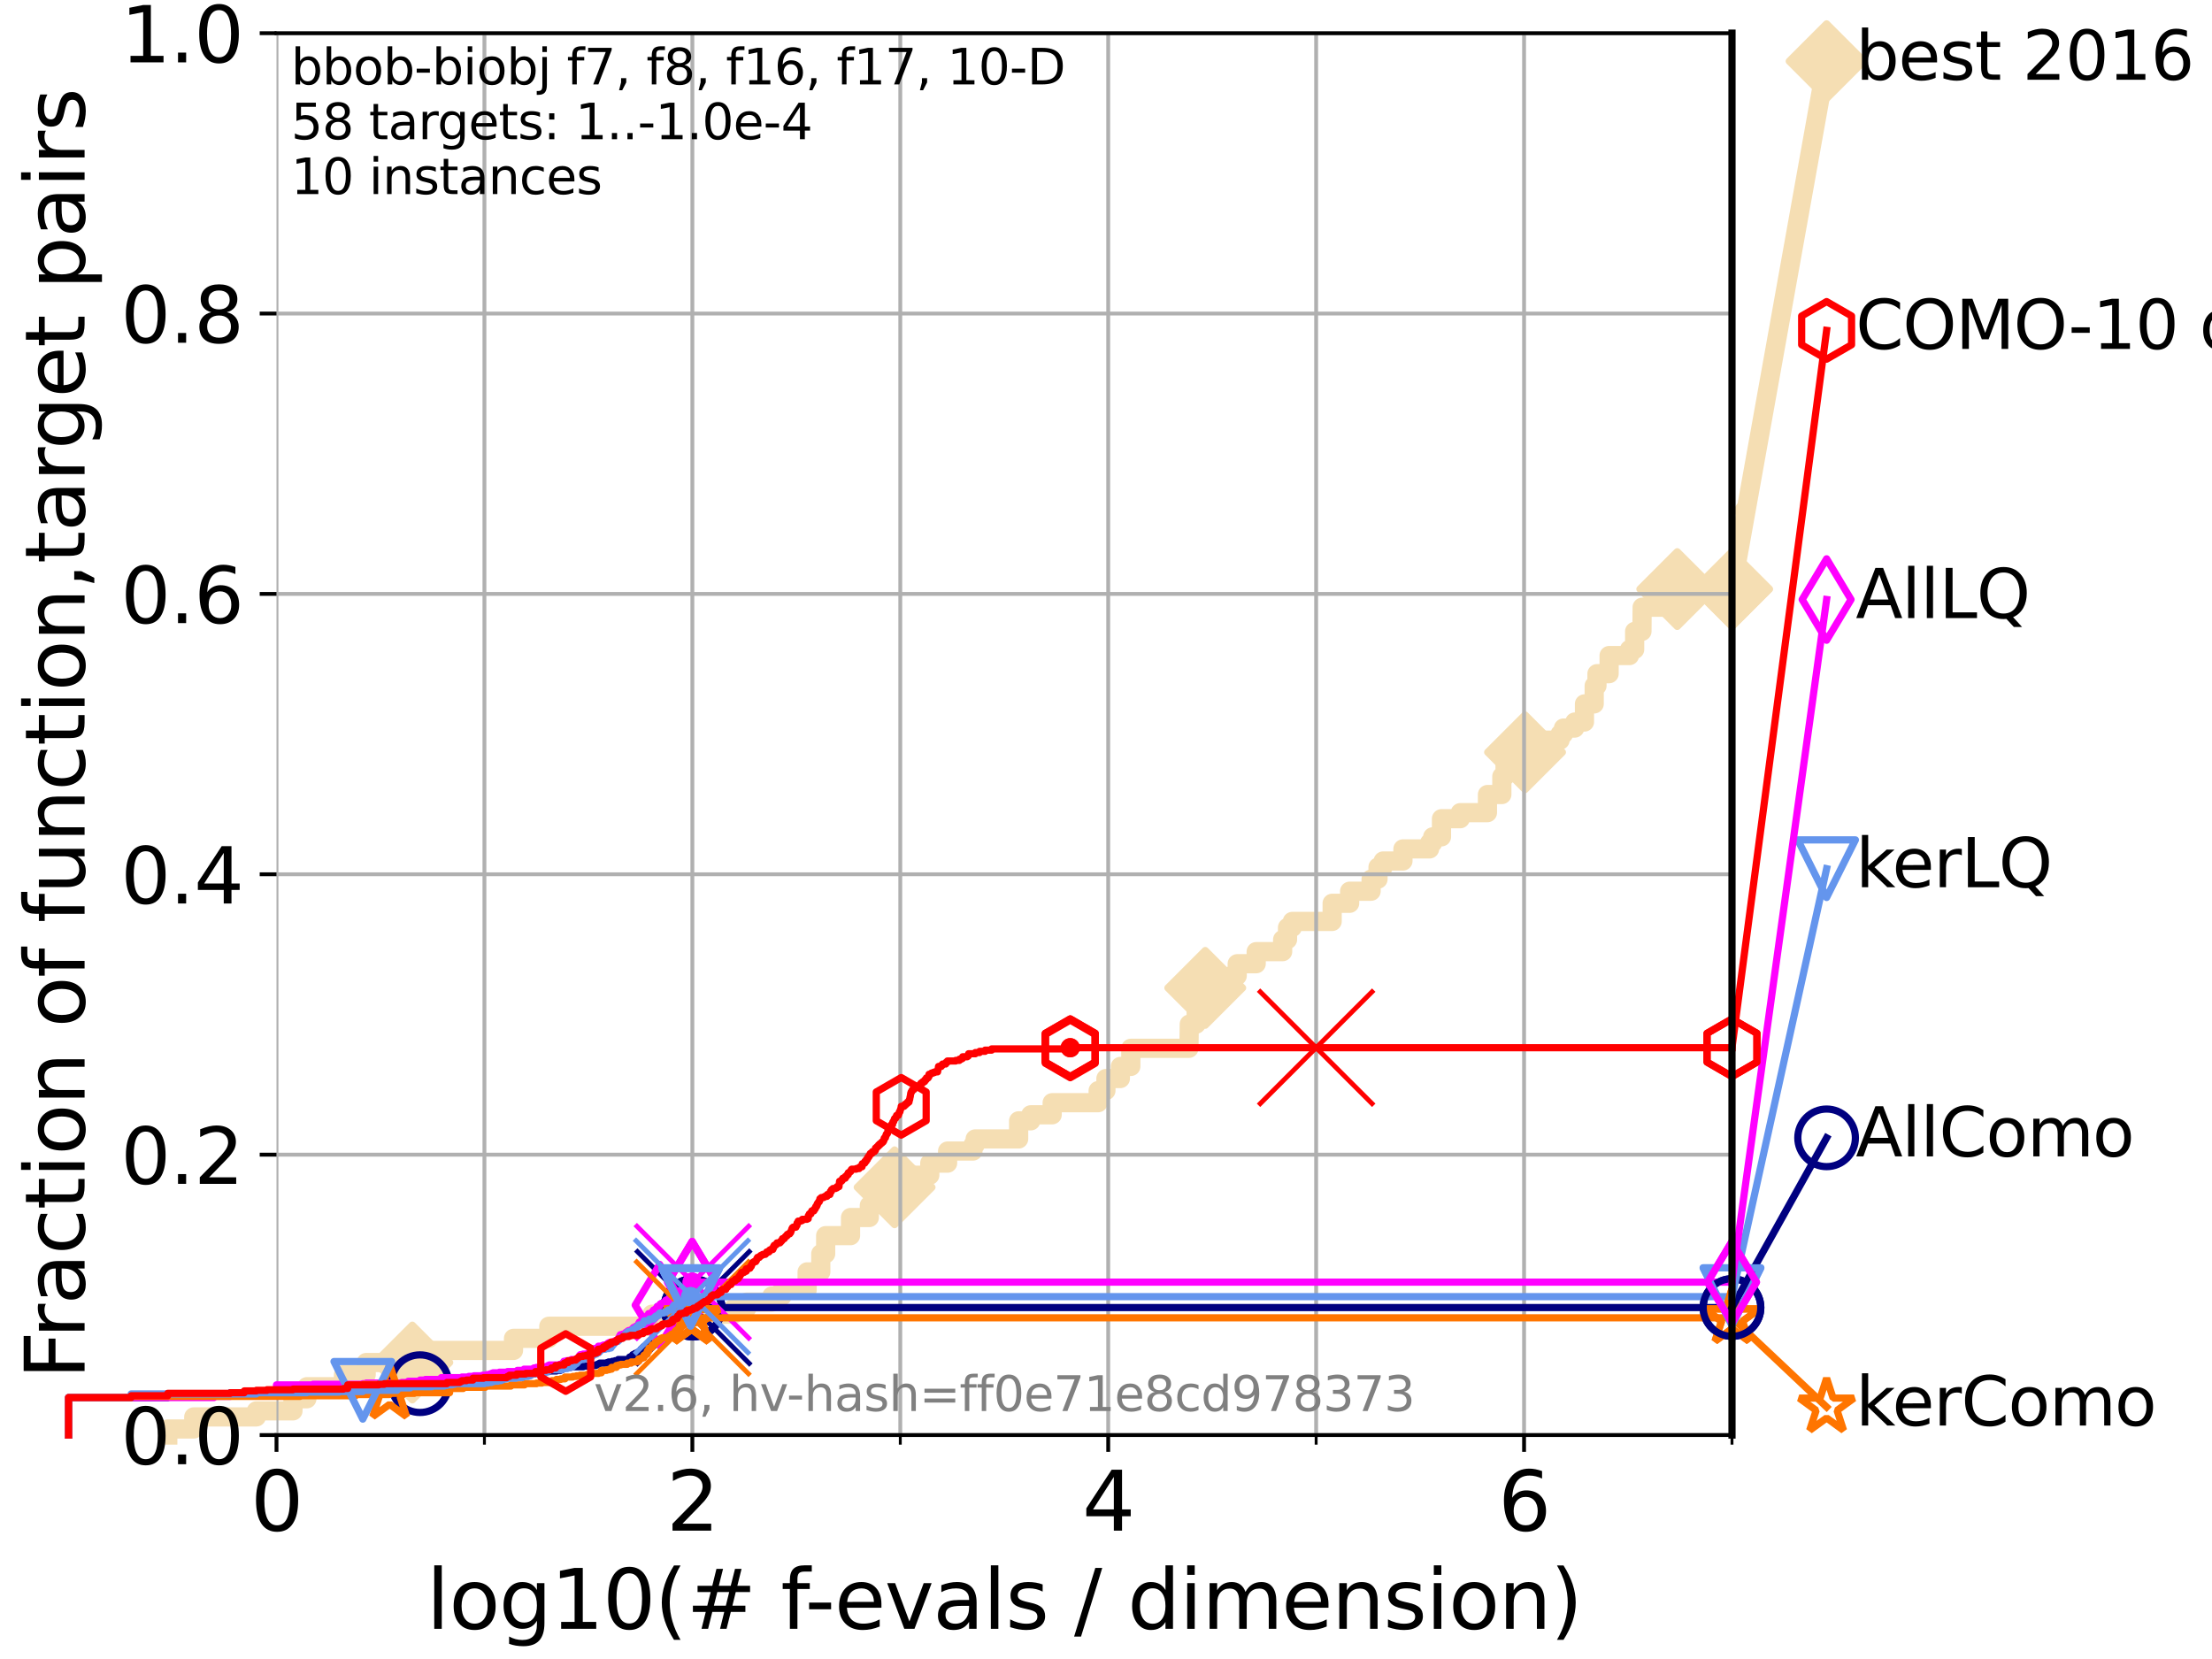 <?xml version="1.0" encoding="utf-8" standalone="no"?>
<!DOCTYPE svg PUBLIC "-//W3C//DTD SVG 1.1//EN"
  "http://www.w3.org/Graphics/SVG/1.1/DTD/svg11.dtd">
<svg xmlns:xlink="http://www.w3.org/1999/xlink" width="460.8pt" height="345.6pt" viewBox="0 0 460.8 345.6" xmlns="http://www.w3.org/2000/svg" version="1.1">
 <defs>
  <style type="text/css">*{stroke-linejoin: round; stroke-linecap: butt}</style>
 </defs>
 <g id="figure_1">
  <g id="patch_1">
   <path d="M 0 345.6 
L 460.8 345.6 
L 460.8 0 
L 0 0 
z
" style="fill: #ffffff"/>
  </g>
  <g id="axes_1">
   <g id="patch_2">
    <path d="M 57.6 298.944 
L 360.806 298.944 
L 360.806 6.912 
L 57.6 6.912 
z
" style="fill: #ffffff"/>
   </g>
   <g id="line2d_1">
    <path d="M 34.951 298.944 
L 34.951 297.685 
L 40.363 297.685 
L 40.363 295.168 
L 53.402 295.168 
L 53.402 293.909 
L 61.03 293.909 
L 61.03 291.391 
L 63.93 291.391 
L 63.93 288.874 
L 71.557 288.874 
L 71.557 286.356 
L 76.285 286.356 
L 76.285 283.839 
L 85.894 283.839 
L 85.894 281.321 
L 106.974 281.321 
L 106.974 278.804 
L 114.327 278.804 
L 114.327 276.286 
L 135.806 276.286 
L 135.806 273.769 
L 152.847 273.769 
L 152.847 272.51 
L 155.588 272.51 
L 155.588 271.251 
L 160.785 271.251 
L 160.785 269.993 
L 162.929 269.993 
L 162.929 268.734 
L 168.138 268.734 
L 168.138 264.958 
L 170.983 264.958 
L 170.983 261.181 
L 172.003 261.181 
L 172.003 257.405 
L 177.181 257.405 
L 177.181 253.629 
L 181.095 253.629 
L 181.095 251.111 
L 182.179 251.111 
L 182.179 248.594 
L 186.36 248.594 
L 186.36 247.335 
L 189.634 247.335 
L 189.634 244.817 
L 193.69 244.817 
L 193.69 242.3 
L 197.404 242.3 
L 197.404 239.782 
L 202.685 239.782 
L 202.685 238.524 
L 203.139 238.524 
L 203.139 237.265 
L 212.201 237.265 
L 212.201 233.489 
L 214.732 233.489 
L 214.732 232.23 
L 219.189 232.23 
L 219.189 229.712 
L 228.764 229.712 
L 228.764 227.195 
L 230.385 227.195 
L 230.385 224.677 
L 233.393 224.677 
L 233.393 222.16 
L 235.568 222.16 
L 235.568 218.383 
L 247.676 218.383 
L 247.749 213.348 
L 249.182 213.348 
L 249.182 209.572 
L 251.077 209.572 
L 251.077 205.796 
L 256.409 205.796 
L 256.409 203.278 
L 257.735 203.278 
L 257.735 200.761 
L 261.688 200.761 
L 261.688 198.243 
L 267.198 198.243 
L 267.198 195.726 
L 268.215 195.726 
L 268.215 193.208 
L 269.215 193.208 
L 269.215 191.95 
L 277.512 191.95 
L 277.512 188.173 
L 281.155 188.173 
L 281.155 185.656 
L 285.624 185.656 
L 285.624 183.138 
L 287.069 183.138 
L 287.069 180.621 
L 288.137 180.621 
L 288.137 179.362 
L 292.258 179.362 
L 292.258 176.844 
L 297.809 176.844 
L 297.809 175.586 
L 298.455 175.586 
L 298.455 174.327 
L 300.289 174.327 
L 300.289 170.551 
L 304.201 170.551 
L 304.201 169.292 
L 309.862 169.292 
L 309.862 165.516 
L 312.86 165.516 
L 312.86 161.739 
L 313.528 161.739 
L 313.528 157.963 
L 317.498 157.963 
L 317.498 156.704 
L 317.693 156.704 
L 317.693 154.187 
L 324.99 154.187 
L 324.99 152.928 
L 325.698 152.928 
L 325.698 151.669 
L 328.054 151.669 
L 328.054 150.41 
L 330.072 150.41 
L 330.072 146.634 
L 332.101 146.634 
L 332.101 142.858 
L 332.679 142.858 
L 332.679 140.34 
L 335.209 140.34 
L 335.209 136.564 
L 339.452 136.564 
L 339.452 135.305 
L 340.528 135.305 
L 340.528 131.529 
L 342.046 131.529 
L 342.09 126.494 
L 349.261 126.494 
L 349.261 125.235 
L 349.403 125.235 
L 349.403 122.718 
L 360.806 122.718 
L 360.806 122.718 
" style="fill: none; stroke: #f5deb3; stroke-width: 4; stroke-linecap: square"/>
   </g>
   <g id="line2d_2">
    <defs>
     <path id="mb7b030a8b5" d="M -0 7.778 
L 7.778 0 
L 0 -7.778 
L -7.778 -0 
z
" style="stroke: #f5deb3; stroke-width: 1.5; stroke-linejoin: miter"/>
    </defs>
    <g>
     <use xlink:href="#mb7b030a8b5" x="85.894" y="283.839" style="fill: #f5deb3; stroke: #f5deb3; stroke-width: 1.5; stroke-linejoin: miter"/>
     <use xlink:href="#mb7b030a8b5" x="186.36" y="247.335" style="fill: #f5deb3; stroke: #f5deb3; stroke-width: 1.5; stroke-linejoin: miter"/>
     <use xlink:href="#mb7b030a8b5" x="251.077" y="205.796" style="fill: #f5deb3; stroke: #f5deb3; stroke-width: 1.5; stroke-linejoin: miter"/>
     <use xlink:href="#mb7b030a8b5" x="317.693" y="156.704" style="fill: #f5deb3; stroke: #f5deb3; stroke-width: 1.5; stroke-linejoin: miter"/>
     <use xlink:href="#mb7b030a8b5" x="349.403" y="122.718" style="fill: #f5deb3; stroke: #f5deb3; stroke-width: 1.5; stroke-linejoin: miter"/>
     <use xlink:href="#mb7b030a8b5" x="360.806" y="122.718" style="fill: #f5deb3; stroke: #f5deb3; stroke-width: 1.5; stroke-linejoin: miter"/>
    </g>
   </g>
   <g id="line2d_3">
    <path style="fill: none; stroke: #f5deb3; stroke-width: 4; stroke-linecap: square"/>
    <g/>
   </g>
   <g id="line2d_4">
    <path d="M 360.806 122.718 
L 380.515 12.753 
" style="fill: none; stroke: #f5deb3; stroke-width: 4; stroke-linecap: square"/>
    <g>
     <use xlink:href="#mb7b030a8b5" x="360.806" y="122.718" style="fill: #f5deb3; stroke: #f5deb3; stroke-width: 1.5; stroke-linejoin: miter"/>
     <use xlink:href="#mb7b030a8b5" x="380.515" y="12.753" style="fill: #f5deb3; stroke: #f5deb3; stroke-width: 1.5; stroke-linejoin: miter"/>
    </g>
   </g>
   <g id="matplotlib.axis_1">
    <g id="xtick_1">
     <g id="line2d_5">
      <path d="M 57.6 298.944 
L 57.6 6.912 
" clip-path="url(#pa4944bd36b)" style="fill: none; stroke: #b0b0b0; stroke-width: 0.8; stroke-linecap: square"/>
     </g>
     <g id="line2d_6">
      <defs>
       <path id="m93cc555e29" d="M 0 0 
L 0 3.5 
" style="stroke: #000000; stroke-width: 0.8"/>
      </defs>
      <g>
       <use xlink:href="#m93cc555e29" x="57.6" y="298.944" style="stroke: #000000; stroke-width: 0.8"/>
      </g>
     </g>
     <g id="text_1">
      <!-- 0 -->
      <g transform="translate(52.192 318.861) scale(0.17 -0.17)">
       <defs>
        <path id="DejaVuSans-30" d="M 2034 4250 
Q 1547 4250 1301 3770 
Q 1056 3291 1056 2328 
Q 1056 1369 1301 889 
Q 1547 409 2034 409 
Q 2525 409 2770 889 
Q 3016 1369 3016 2328 
Q 3016 3291 2770 3770 
Q 2525 4250 2034 4250 
z
M 2034 4750 
Q 2819 4750 3233 4129 
Q 3647 3509 3647 2328 
Q 3647 1150 3233 529 
Q 2819 -91 2034 -91 
Q 1250 -91 836 529 
Q 422 1150 422 2328 
Q 422 3509 836 4129 
Q 1250 4750 2034 4750 
z
" transform="scale(0.016)"/>
       </defs>
       <use xlink:href="#DejaVuSans-30"/>
      </g>
     </g>
    </g>
    <g id="xtick_2">
     <g id="line2d_7">
      <path d="M 144.23 298.944 
L 144.23 6.912 
" clip-path="url(#pa4944bd36b)" style="fill: none; stroke: #b0b0b0; stroke-width: 0.8; stroke-linecap: square"/>
     </g>
     <g id="line2d_8">
      <g>
       <use xlink:href="#m93cc555e29" x="144.23" y="298.944" style="stroke: #000000; stroke-width: 0.8"/>
      </g>
     </g>
     <g id="text_2">
      <!-- 2 -->
      <g transform="translate(138.822 318.861) scale(0.17 -0.17)">
       <defs>
        <path id="DejaVuSans-32" d="M 1228 531 
L 3431 531 
L 3431 0 
L 469 0 
L 469 531 
Q 828 903 1448 1529 
Q 2069 2156 2228 2338 
Q 2531 2678 2651 2914 
Q 2772 3150 2772 3378 
Q 2772 3750 2511 3984 
Q 2250 4219 1831 4219 
Q 1534 4219 1204 4116 
Q 875 4013 500 3803 
L 500 4441 
Q 881 4594 1212 4672 
Q 1544 4750 1819 4750 
Q 2544 4750 2975 4387 
Q 3406 4025 3406 3419 
Q 3406 3131 3298 2873 
Q 3191 2616 2906 2266 
Q 2828 2175 2409 1742 
Q 1991 1309 1228 531 
z
" transform="scale(0.016)"/>
       </defs>
       <use xlink:href="#DejaVuSans-32"/>
      </g>
     </g>
    </g>
    <g id="xtick_3">
     <g id="line2d_9">
      <path d="M 230.861 298.944 
L 230.861 6.912 
" clip-path="url(#pa4944bd36b)" style="fill: none; stroke: #b0b0b0; stroke-width: 0.8; stroke-linecap: square"/>
     </g>
     <g id="line2d_10">
      <g>
       <use xlink:href="#m93cc555e29" x="230.861" y="298.944" style="stroke: #000000; stroke-width: 0.8"/>
      </g>
     </g>
     <g id="text_3">
      <!-- 4 -->
      <g transform="translate(225.453 318.861) scale(0.17 -0.17)">
       <defs>
        <path id="DejaVuSans-34" d="M 2419 4116 
L 825 1625 
L 2419 1625 
L 2419 4116 
z
M 2253 4666 
L 3047 4666 
L 3047 1625 
L 3713 1625 
L 3713 1100 
L 3047 1100 
L 3047 0 
L 2419 0 
L 2419 1100 
L 313 1100 
L 313 1709 
L 2253 4666 
z
" transform="scale(0.016)"/>
       </defs>
       <use xlink:href="#DejaVuSans-34"/>
      </g>
     </g>
    </g>
    <g id="xtick_4">
     <g id="line2d_11">
      <path d="M 317.491 298.944 
L 317.491 6.912 
" clip-path="url(#pa4944bd36b)" style="fill: none; stroke: #b0b0b0; stroke-width: 0.8; stroke-linecap: square"/>
     </g>
     <g id="line2d_12">
      <g>
       <use xlink:href="#m93cc555e29" x="317.491" y="298.944" style="stroke: #000000; stroke-width: 0.8"/>
      </g>
     </g>
     <g id="text_4">
      <!-- 6 -->
      <g transform="translate(312.083 318.861) scale(0.17 -0.17)">
       <defs>
        <path id="DejaVuSans-36" d="M 2113 2584 
Q 1688 2584 1439 2293 
Q 1191 2003 1191 1497 
Q 1191 994 1439 701 
Q 1688 409 2113 409 
Q 2538 409 2786 701 
Q 3034 994 3034 1497 
Q 3034 2003 2786 2293 
Q 2538 2584 2113 2584 
z
M 3366 4563 
L 3366 3988 
Q 3128 4100 2886 4159 
Q 2644 4219 2406 4219 
Q 1781 4219 1451 3797 
Q 1122 3375 1075 2522 
Q 1259 2794 1537 2939 
Q 1816 3084 2150 3084 
Q 2853 3084 3261 2657 
Q 3669 2231 3669 1497 
Q 3669 778 3244 343 
Q 2819 -91 2113 -91 
Q 1303 -91 875 529 
Q 447 1150 447 2328 
Q 447 3434 972 4092 
Q 1497 4750 2381 4750 
Q 2619 4750 2861 4703 
Q 3103 4656 3366 4563 
z
" transform="scale(0.016)"/>
       </defs>
       <use xlink:href="#DejaVuSans-36"/>
      </g>
     </g>
    </g>
    <g id="xtick_5">
     <g id="line2d_13">
      <path d="M 100.915 298.944 
L 100.915 6.912 
" clip-path="url(#pa4944bd36b)" style="fill: none; stroke: #b0b0b0; stroke-width: 0.8; stroke-linecap: square"/>
     </g>
     <g id="line2d_14">
      <defs>
       <path id="mb0cbd035d3" d="M 0 0 
L 0 2 
" style="stroke: #000000; stroke-width: 0.6"/>
      </defs>
      <g>
       <use xlink:href="#mb0cbd035d3" x="100.915" y="298.944" style="stroke: #000000; stroke-width: 0.6"/>
      </g>
     </g>
    </g>
    <g id="xtick_6">
     <g id="line2d_15">
      <path d="M 187.546 298.944 
L 187.546 6.912 
" clip-path="url(#pa4944bd36b)" style="fill: none; stroke: #b0b0b0; stroke-width: 0.8; stroke-linecap: square"/>
     </g>
     <g id="line2d_16">
      <g>
       <use xlink:href="#mb0cbd035d3" x="187.546" y="298.944" style="stroke: #000000; stroke-width: 0.6"/>
      </g>
     </g>
    </g>
    <g id="xtick_7">
     <g id="line2d_17">
      <path d="M 274.176 298.944 
L 274.176 6.912 
" clip-path="url(#pa4944bd36b)" style="fill: none; stroke: #b0b0b0; stroke-width: 0.8; stroke-linecap: square"/>
     </g>
     <g id="line2d_18">
      <g>
       <use xlink:href="#mb0cbd035d3" x="274.176" y="298.944" style="stroke: #000000; stroke-width: 0.6"/>
      </g>
     </g>
    </g>
    <g id="xtick_8">
     <g id="line2d_19">
      <path d="M 360.806 298.944 
L 360.806 6.912 
" clip-path="url(#pa4944bd36b)" style="fill: none; stroke: #b0b0b0; stroke-width: 0.8; stroke-linecap: square"/>
     </g>
     <g id="line2d_20">
      <g>
       <use xlink:href="#mb0cbd035d3" x="360.806" y="298.944" style="stroke: #000000; stroke-width: 0.6"/>
      </g>
     </g>
    </g>
    <g id="text_5">
     <!-- log10(# f-evals / dimension) -->
     <g transform="translate(88.823 339.314) scale(0.17 -0.17)">
      <defs>
       <path id="DejaVuSans-6c" d="M 603 4863 
L 1178 4863 
L 1178 0 
L 603 0 
L 603 4863 
z
" transform="scale(0.016)"/>
       <path id="DejaVuSans-6f" d="M 1959 3097 
Q 1497 3097 1228 2736 
Q 959 2375 959 1747 
Q 959 1119 1226 758 
Q 1494 397 1959 397 
Q 2419 397 2687 759 
Q 2956 1122 2956 1747 
Q 2956 2369 2687 2733 
Q 2419 3097 1959 3097 
z
M 1959 3584 
Q 2709 3584 3137 3096 
Q 3566 2609 3566 1747 
Q 3566 888 3137 398 
Q 2709 -91 1959 -91 
Q 1206 -91 779 398 
Q 353 888 353 1747 
Q 353 2609 779 3096 
Q 1206 3584 1959 3584 
z
" transform="scale(0.016)"/>
       <path id="DejaVuSans-67" d="M 2906 1791 
Q 2906 2416 2648 2759 
Q 2391 3103 1925 3103 
Q 1463 3103 1205 2759 
Q 947 2416 947 1791 
Q 947 1169 1205 825 
Q 1463 481 1925 481 
Q 2391 481 2648 825 
Q 2906 1169 2906 1791 
z
M 3481 434 
Q 3481 -459 3084 -895 
Q 2688 -1331 1869 -1331 
Q 1566 -1331 1297 -1286 
Q 1028 -1241 775 -1147 
L 775 -588 
Q 1028 -725 1275 -790 
Q 1522 -856 1778 -856 
Q 2344 -856 2625 -561 
Q 2906 -266 2906 331 
L 2906 616 
Q 2728 306 2450 153 
Q 2172 0 1784 0 
Q 1141 0 747 490 
Q 353 981 353 1791 
Q 353 2603 747 3093 
Q 1141 3584 1784 3584 
Q 2172 3584 2450 3431 
Q 2728 3278 2906 2969 
L 2906 3500 
L 3481 3500 
L 3481 434 
z
" transform="scale(0.016)"/>
       <path id="DejaVuSans-31" d="M 794 531 
L 1825 531 
L 1825 4091 
L 703 3866 
L 703 4441 
L 1819 4666 
L 2450 4666 
L 2450 531 
L 3481 531 
L 3481 0 
L 794 0 
L 794 531 
z
" transform="scale(0.016)"/>
       <path id="DejaVuSans-28" d="M 1984 4856 
Q 1566 4138 1362 3434 
Q 1159 2731 1159 2009 
Q 1159 1288 1364 580 
Q 1569 -128 1984 -844 
L 1484 -844 
Q 1016 -109 783 600 
Q 550 1309 550 2009 
Q 550 2706 781 3412 
Q 1013 4119 1484 4856 
L 1984 4856 
z
" transform="scale(0.016)"/>
       <path id="DejaVuSans-23" d="M 3272 2816 
L 2363 2816 
L 2100 1772 
L 3016 1772 
L 3272 2816 
z
M 2803 4594 
L 2478 3297 
L 3391 3297 
L 3719 4594 
L 4219 4594 
L 3897 3297 
L 4872 3297 
L 4872 2816 
L 3775 2816 
L 3519 1772 
L 4513 1772 
L 4513 1294 
L 3397 1294 
L 3072 0 
L 2572 0 
L 2894 1294 
L 1978 1294 
L 1656 0 
L 1153 0 
L 1478 1294 
L 494 1294 
L 494 1772 
L 1594 1772 
L 1856 2816 
L 850 2816 
L 850 3297 
L 1978 3297 
L 2297 4594 
L 2803 4594 
z
" transform="scale(0.016)"/>
       <path id="DejaVuSans-20" transform="scale(0.016)"/>
       <path id="DejaVuSans-66" d="M 2375 4863 
L 2375 4384 
L 1825 4384 
Q 1516 4384 1395 4259 
Q 1275 4134 1275 3809 
L 1275 3500 
L 2222 3500 
L 2222 3053 
L 1275 3053 
L 1275 0 
L 697 0 
L 697 3053 
L 147 3053 
L 147 3500 
L 697 3500 
L 697 3744 
Q 697 4328 969 4595 
Q 1241 4863 1831 4863 
L 2375 4863 
z
" transform="scale(0.016)"/>
       <path id="DejaVuSans-2d" d="M 313 2009 
L 1997 2009 
L 1997 1497 
L 313 1497 
L 313 2009 
z
" transform="scale(0.016)"/>
       <path id="DejaVuSans-65" d="M 3597 1894 
L 3597 1613 
L 953 1613 
Q 991 1019 1311 708 
Q 1631 397 2203 397 
Q 2534 397 2845 478 
Q 3156 559 3463 722 
L 3463 178 
Q 3153 47 2828 -22 
Q 2503 -91 2169 -91 
Q 1331 -91 842 396 
Q 353 884 353 1716 
Q 353 2575 817 3079 
Q 1281 3584 2069 3584 
Q 2775 3584 3186 3129 
Q 3597 2675 3597 1894 
z
M 3022 2063 
Q 3016 2534 2758 2815 
Q 2500 3097 2075 3097 
Q 1594 3097 1305 2825 
Q 1016 2553 972 2059 
L 3022 2063 
z
" transform="scale(0.016)"/>
       <path id="DejaVuSans-76" d="M 191 3500 
L 800 3500 
L 1894 563 
L 2988 3500 
L 3597 3500 
L 2284 0 
L 1503 0 
L 191 3500 
z
" transform="scale(0.016)"/>
       <path id="DejaVuSans-61" d="M 2194 1759 
Q 1497 1759 1228 1600 
Q 959 1441 959 1056 
Q 959 750 1161 570 
Q 1363 391 1709 391 
Q 2188 391 2477 730 
Q 2766 1069 2766 1631 
L 2766 1759 
L 2194 1759 
z
M 3341 1997 
L 3341 0 
L 2766 0 
L 2766 531 
Q 2569 213 2275 61 
Q 1981 -91 1556 -91 
Q 1019 -91 701 211 
Q 384 513 384 1019 
Q 384 1609 779 1909 
Q 1175 2209 1959 2209 
L 2766 2209 
L 2766 2266 
Q 2766 2663 2505 2880 
Q 2244 3097 1772 3097 
Q 1472 3097 1187 3025 
Q 903 2953 641 2809 
L 641 3341 
Q 956 3463 1253 3523 
Q 1550 3584 1831 3584 
Q 2591 3584 2966 3190 
Q 3341 2797 3341 1997 
z
" transform="scale(0.016)"/>
       <path id="DejaVuSans-73" d="M 2834 3397 
L 2834 2853 
Q 2591 2978 2328 3040 
Q 2066 3103 1784 3103 
Q 1356 3103 1142 2972 
Q 928 2841 928 2578 
Q 928 2378 1081 2264 
Q 1234 2150 1697 2047 
L 1894 2003 
Q 2506 1872 2764 1633 
Q 3022 1394 3022 966 
Q 3022 478 2636 193 
Q 2250 -91 1575 -91 
Q 1294 -91 989 -36 
Q 684 19 347 128 
L 347 722 
Q 666 556 975 473 
Q 1284 391 1588 391 
Q 1994 391 2212 530 
Q 2431 669 2431 922 
Q 2431 1156 2273 1281 
Q 2116 1406 1581 1522 
L 1381 1569 
Q 847 1681 609 1914 
Q 372 2147 372 2553 
Q 372 3047 722 3315 
Q 1072 3584 1716 3584 
Q 2034 3584 2315 3537 
Q 2597 3491 2834 3397 
z
" transform="scale(0.016)"/>
       <path id="DejaVuSans-2f" d="M 1625 4666 
L 2156 4666 
L 531 -594 
L 0 -594 
L 1625 4666 
z
" transform="scale(0.016)"/>
       <path id="DejaVuSans-64" d="M 2906 2969 
L 2906 4863 
L 3481 4863 
L 3481 0 
L 2906 0 
L 2906 525 
Q 2725 213 2448 61 
Q 2172 -91 1784 -91 
Q 1150 -91 751 415 
Q 353 922 353 1747 
Q 353 2572 751 3078 
Q 1150 3584 1784 3584 
Q 2172 3584 2448 3432 
Q 2725 3281 2906 2969 
z
M 947 1747 
Q 947 1113 1208 752 
Q 1469 391 1925 391 
Q 2381 391 2643 752 
Q 2906 1113 2906 1747 
Q 2906 2381 2643 2742 
Q 2381 3103 1925 3103 
Q 1469 3103 1208 2742 
Q 947 2381 947 1747 
z
" transform="scale(0.016)"/>
       <path id="DejaVuSans-69" d="M 603 3500 
L 1178 3500 
L 1178 0 
L 603 0 
L 603 3500 
z
M 603 4863 
L 1178 4863 
L 1178 4134 
L 603 4134 
L 603 4863 
z
" transform="scale(0.016)"/>
       <path id="DejaVuSans-6d" d="M 3328 2828 
Q 3544 3216 3844 3400 
Q 4144 3584 4550 3584 
Q 5097 3584 5394 3201 
Q 5691 2819 5691 2113 
L 5691 0 
L 5113 0 
L 5113 2094 
Q 5113 2597 4934 2840 
Q 4756 3084 4391 3084 
Q 3944 3084 3684 2787 
Q 3425 2491 3425 1978 
L 3425 0 
L 2847 0 
L 2847 2094 
Q 2847 2600 2669 2842 
Q 2491 3084 2119 3084 
Q 1678 3084 1418 2786 
Q 1159 2488 1159 1978 
L 1159 0 
L 581 0 
L 581 3500 
L 1159 3500 
L 1159 2956 
Q 1356 3278 1631 3431 
Q 1906 3584 2284 3584 
Q 2666 3584 2933 3390 
Q 3200 3197 3328 2828 
z
" transform="scale(0.016)"/>
       <path id="DejaVuSans-6e" d="M 3513 2113 
L 3513 0 
L 2938 0 
L 2938 2094 
Q 2938 2591 2744 2837 
Q 2550 3084 2163 3084 
Q 1697 3084 1428 2787 
Q 1159 2491 1159 1978 
L 1159 0 
L 581 0 
L 581 3500 
L 1159 3500 
L 1159 2956 
Q 1366 3272 1645 3428 
Q 1925 3584 2291 3584 
Q 2894 3584 3203 3211 
Q 3513 2838 3513 2113 
z
" transform="scale(0.016)"/>
       <path id="DejaVuSans-29" d="M 513 4856 
L 1013 4856 
Q 1481 4119 1714 3412 
Q 1947 2706 1947 2009 
Q 1947 1309 1714 600 
Q 1481 -109 1013 -844 
L 513 -844 
Q 928 -128 1133 580 
Q 1338 1288 1338 2009 
Q 1338 2731 1133 3434 
Q 928 4138 513 4856 
z
" transform="scale(0.016)"/>
      </defs>
      <use xlink:href="#DejaVuSans-6c"/>
      <use xlink:href="#DejaVuSans-6f" x="27.783"/>
      <use xlink:href="#DejaVuSans-67" x="88.965"/>
      <use xlink:href="#DejaVuSans-31" x="152.441"/>
      <use xlink:href="#DejaVuSans-30" x="216.064"/>
      <use xlink:href="#DejaVuSans-28" x="279.688"/>
      <use xlink:href="#DejaVuSans-23" x="318.701"/>
      <use xlink:href="#DejaVuSans-20" x="402.49"/>
      <use xlink:href="#DejaVuSans-66" x="434.277"/>
      <use xlink:href="#DejaVuSans-2d" x="463.982"/>
      <use xlink:href="#DejaVuSans-65" x="500.066"/>
      <use xlink:href="#DejaVuSans-76" x="561.59"/>
      <use xlink:href="#DejaVuSans-61" x="620.77"/>
      <use xlink:href="#DejaVuSans-6c" x="682.049"/>
      <use xlink:href="#DejaVuSans-73" x="709.832"/>
      <use xlink:href="#DejaVuSans-20" x="761.932"/>
      <use xlink:href="#DejaVuSans-2f" x="793.719"/>
      <use xlink:href="#DejaVuSans-20" x="827.41"/>
      <use xlink:href="#DejaVuSans-64" x="859.197"/>
      <use xlink:href="#DejaVuSans-69" x="922.674"/>
      <use xlink:href="#DejaVuSans-6d" x="950.457"/>
      <use xlink:href="#DejaVuSans-65" x="1047.869"/>
      <use xlink:href="#DejaVuSans-6e" x="1109.393"/>
      <use xlink:href="#DejaVuSans-73" x="1172.771"/>
      <use xlink:href="#DejaVuSans-69" x="1224.871"/>
      <use xlink:href="#DejaVuSans-6f" x="1252.654"/>
      <use xlink:href="#DejaVuSans-6e" x="1313.836"/>
      <use xlink:href="#DejaVuSans-29" x="1377.215"/>
     </g>
    </g>
   </g>
   <g id="matplotlib.axis_2">
    <g id="ytick_1">
     <g id="line2d_21">
      <path d="M 57.6 298.944 
L 360.806 298.944 
" clip-path="url(#pa4944bd36b)" style="fill: none; stroke: #b0b0b0; stroke-width: 0.8; stroke-linecap: square"/>
     </g>
     <g id="line2d_22">
      <defs>
       <path id="m1a573d1869" d="M 0 0 
L -3.5 0 
" style="stroke: #000000; stroke-width: 0.8"/>
      </defs>
      <g>
       <use xlink:href="#m1a573d1869" x="57.6" y="298.944" style="stroke: #000000; stroke-width: 0.8"/>
      </g>
     </g>
     <g id="text_6">
      <!-- 0.0 -->
      <g transform="translate(25.155 305.023) scale(0.16 -0.16)">
       <defs>
        <path id="DejaVuSans-2e" d="M 684 794 
L 1344 794 
L 1344 0 
L 684 0 
L 684 794 
z
" transform="scale(0.016)"/>
       </defs>
       <use xlink:href="#DejaVuSans-30"/>
       <use xlink:href="#DejaVuSans-2e" x="63.623"/>
       <use xlink:href="#DejaVuSans-30" x="95.41"/>
      </g>
     </g>
    </g>
    <g id="ytick_2">
     <g id="line2d_23">
      <path d="M 57.6 240.538 
L 360.806 240.538 
" clip-path="url(#pa4944bd36b)" style="fill: none; stroke: #b0b0b0; stroke-width: 0.8; stroke-linecap: square"/>
     </g>
     <g id="line2d_24">
      <g>
       <use xlink:href="#m1a573d1869" x="57.6" y="240.538" style="stroke: #000000; stroke-width: 0.8"/>
      </g>
     </g>
     <g id="text_7">
      <!-- 0.2 -->
      <g transform="translate(25.155 246.616) scale(0.16 -0.16)">
       <use xlink:href="#DejaVuSans-30"/>
       <use xlink:href="#DejaVuSans-2e" x="63.623"/>
       <use xlink:href="#DejaVuSans-32" x="95.41"/>
      </g>
     </g>
    </g>
    <g id="ytick_3">
     <g id="line2d_25">
      <path d="M 57.6 182.131 
L 360.806 182.131 
" clip-path="url(#pa4944bd36b)" style="fill: none; stroke: #b0b0b0; stroke-width: 0.8; stroke-linecap: square"/>
     </g>
     <g id="line2d_26">
      <g>
       <use xlink:href="#m1a573d1869" x="57.6" y="182.131" style="stroke: #000000; stroke-width: 0.8"/>
      </g>
     </g>
     <g id="text_8">
      <!-- 0.4 -->
      <g transform="translate(25.155 188.21) scale(0.16 -0.16)">
       <use xlink:href="#DejaVuSans-30"/>
       <use xlink:href="#DejaVuSans-2e" x="63.623"/>
       <use xlink:href="#DejaVuSans-34" x="95.41"/>
      </g>
     </g>
    </g>
    <g id="ytick_4">
     <g id="line2d_27">
      <path d="M 57.6 123.725 
L 360.806 123.725 
" clip-path="url(#pa4944bd36b)" style="fill: none; stroke: #b0b0b0; stroke-width: 0.8; stroke-linecap: square"/>
     </g>
     <g id="line2d_28">
      <g>
       <use xlink:href="#m1a573d1869" x="57.6" y="123.725" style="stroke: #000000; stroke-width: 0.8"/>
      </g>
     </g>
     <g id="text_9">
      <!-- 0.6 -->
      <g transform="translate(25.155 129.804) scale(0.16 -0.16)">
       <use xlink:href="#DejaVuSans-30"/>
       <use xlink:href="#DejaVuSans-2e" x="63.623"/>
       <use xlink:href="#DejaVuSans-36" x="95.41"/>
      </g>
     </g>
    </g>
    <g id="ytick_5">
     <g id="line2d_29">
      <path d="M 57.6 65.318 
L 360.806 65.318 
" clip-path="url(#pa4944bd36b)" style="fill: none; stroke: #b0b0b0; stroke-width: 0.8; stroke-linecap: square"/>
     </g>
     <g id="line2d_30">
      <g>
       <use xlink:href="#m1a573d1869" x="57.6" y="65.318" style="stroke: #000000; stroke-width: 0.8"/>
      </g>
     </g>
     <g id="text_10">
      <!-- 0.8 -->
      <g transform="translate(25.155 71.397) scale(0.16 -0.16)">
       <defs>
        <path id="DejaVuSans-38" d="M 2034 2216 
Q 1584 2216 1326 1975 
Q 1069 1734 1069 1313 
Q 1069 891 1326 650 
Q 1584 409 2034 409 
Q 2484 409 2743 651 
Q 3003 894 3003 1313 
Q 3003 1734 2745 1975 
Q 2488 2216 2034 2216 
z
M 1403 2484 
Q 997 2584 770 2862 
Q 544 3141 544 3541 
Q 544 4100 942 4425 
Q 1341 4750 2034 4750 
Q 2731 4750 3128 4425 
Q 3525 4100 3525 3541 
Q 3525 3141 3298 2862 
Q 3072 2584 2669 2484 
Q 3125 2378 3379 2068 
Q 3634 1759 3634 1313 
Q 3634 634 3220 271 
Q 2806 -91 2034 -91 
Q 1263 -91 848 271 
Q 434 634 434 1313 
Q 434 1759 690 2068 
Q 947 2378 1403 2484 
z
M 1172 3481 
Q 1172 3119 1398 2916 
Q 1625 2713 2034 2713 
Q 2441 2713 2670 2916 
Q 2900 3119 2900 3481 
Q 2900 3844 2670 4047 
Q 2441 4250 2034 4250 
Q 1625 4250 1398 4047 
Q 1172 3844 1172 3481 
z
" transform="scale(0.016)"/>
       </defs>
       <use xlink:href="#DejaVuSans-30"/>
       <use xlink:href="#DejaVuSans-2e" x="63.623"/>
       <use xlink:href="#DejaVuSans-38" x="95.41"/>
      </g>
     </g>
    </g>
    <g id="ytick_6">
     <g id="line2d_31">
      <path d="M 57.6 6.912 
L 360.806 6.912 
" clip-path="url(#pa4944bd36b)" style="fill: none; stroke: #b0b0b0; stroke-width: 0.8; stroke-linecap: square"/>
     </g>
     <g id="line2d_32">
      <g>
       <use xlink:href="#m1a573d1869" x="57.6" y="6.912" style="stroke: #000000; stroke-width: 0.8"/>
      </g>
     </g>
     <g id="text_11">
      <!-- 1.0 -->
      <g transform="translate(25.155 12.991) scale(0.16 -0.16)">
       <use xlink:href="#DejaVuSans-31"/>
       <use xlink:href="#DejaVuSans-2e" x="63.623"/>
       <use xlink:href="#DejaVuSans-30" x="95.41"/>
      </g>
     </g>
    </g>
    <g id="text_12">
     <!-- Fraction of function,target pairs -->
     <g transform="translate(17.62 287.313) rotate(-90) scale(0.17 -0.17)">
      <defs>
       <path id="DejaVuSans-46" d="M 628 4666 
L 3309 4666 
L 3309 4134 
L 1259 4134 
L 1259 2759 
L 3109 2759 
L 3109 2228 
L 1259 2228 
L 1259 0 
L 628 0 
L 628 4666 
z
" transform="scale(0.016)"/>
       <path id="DejaVuSans-72" d="M 2631 2963 
Q 2534 3019 2420 3045 
Q 2306 3072 2169 3072 
Q 1681 3072 1420 2755 
Q 1159 2438 1159 1844 
L 1159 0 
L 581 0 
L 581 3500 
L 1159 3500 
L 1159 2956 
Q 1341 3275 1631 3429 
Q 1922 3584 2338 3584 
Q 2397 3584 2469 3576 
Q 2541 3569 2628 3553 
L 2631 2963 
z
" transform="scale(0.016)"/>
       <path id="DejaVuSans-63" d="M 3122 3366 
L 3122 2828 
Q 2878 2963 2633 3030 
Q 2388 3097 2138 3097 
Q 1578 3097 1268 2742 
Q 959 2388 959 1747 
Q 959 1106 1268 751 
Q 1578 397 2138 397 
Q 2388 397 2633 464 
Q 2878 531 3122 666 
L 3122 134 
Q 2881 22 2623 -34 
Q 2366 -91 2075 -91 
Q 1284 -91 818 406 
Q 353 903 353 1747 
Q 353 2603 823 3093 
Q 1294 3584 2113 3584 
Q 2378 3584 2631 3529 
Q 2884 3475 3122 3366 
z
" transform="scale(0.016)"/>
       <path id="DejaVuSans-74" d="M 1172 4494 
L 1172 3500 
L 2356 3500 
L 2356 3053 
L 1172 3053 
L 1172 1153 
Q 1172 725 1289 603 
Q 1406 481 1766 481 
L 2356 481 
L 2356 0 
L 1766 0 
Q 1100 0 847 248 
Q 594 497 594 1153 
L 594 3053 
L 172 3053 
L 172 3500 
L 594 3500 
L 594 4494 
L 1172 4494 
z
" transform="scale(0.016)"/>
       <path id="DejaVuSans-75" d="M 544 1381 
L 544 3500 
L 1119 3500 
L 1119 1403 
Q 1119 906 1312 657 
Q 1506 409 1894 409 
Q 2359 409 2629 706 
Q 2900 1003 2900 1516 
L 2900 3500 
L 3475 3500 
L 3475 0 
L 2900 0 
L 2900 538 
Q 2691 219 2414 64 
Q 2138 -91 1772 -91 
Q 1169 -91 856 284 
Q 544 659 544 1381 
z
M 1991 3584 
L 1991 3584 
z
" transform="scale(0.016)"/>
       <path id="DejaVuSans-2c" d="M 750 794 
L 1409 794 
L 1409 256 
L 897 -744 
L 494 -744 
L 750 256 
L 750 794 
z
" transform="scale(0.016)"/>
       <path id="DejaVuSans-70" d="M 1159 525 
L 1159 -1331 
L 581 -1331 
L 581 3500 
L 1159 3500 
L 1159 2969 
Q 1341 3281 1617 3432 
Q 1894 3584 2278 3584 
Q 2916 3584 3314 3078 
Q 3713 2572 3713 1747 
Q 3713 922 3314 415 
Q 2916 -91 2278 -91 
Q 1894 -91 1617 61 
Q 1341 213 1159 525 
z
M 3116 1747 
Q 3116 2381 2855 2742 
Q 2594 3103 2138 3103 
Q 1681 3103 1420 2742 
Q 1159 2381 1159 1747 
Q 1159 1113 1420 752 
Q 1681 391 2138 391 
Q 2594 391 2855 752 
Q 3116 1113 3116 1747 
z
" transform="scale(0.016)"/>
      </defs>
      <use xlink:href="#DejaVuSans-46"/>
      <use xlink:href="#DejaVuSans-72" x="50.27"/>
      <use xlink:href="#DejaVuSans-61" x="91.383"/>
      <use xlink:href="#DejaVuSans-63" x="152.662"/>
      <use xlink:href="#DejaVuSans-74" x="207.643"/>
      <use xlink:href="#DejaVuSans-69" x="246.852"/>
      <use xlink:href="#DejaVuSans-6f" x="274.635"/>
      <use xlink:href="#DejaVuSans-6e" x="335.816"/>
      <use xlink:href="#DejaVuSans-20" x="399.195"/>
      <use xlink:href="#DejaVuSans-6f" x="430.982"/>
      <use xlink:href="#DejaVuSans-66" x="492.164"/>
      <use xlink:href="#DejaVuSans-20" x="527.369"/>
      <use xlink:href="#DejaVuSans-66" x="559.156"/>
      <use xlink:href="#DejaVuSans-75" x="594.361"/>
      <use xlink:href="#DejaVuSans-6e" x="657.74"/>
      <use xlink:href="#DejaVuSans-63" x="721.119"/>
      <use xlink:href="#DejaVuSans-74" x="776.1"/>
      <use xlink:href="#DejaVuSans-69" x="815.309"/>
      <use xlink:href="#DejaVuSans-6f" x="843.092"/>
      <use xlink:href="#DejaVuSans-6e" x="904.273"/>
      <use xlink:href="#DejaVuSans-2c" x="967.652"/>
      <use xlink:href="#DejaVuSans-74" x="999.439"/>
      <use xlink:href="#DejaVuSans-61" x="1038.648"/>
      <use xlink:href="#DejaVuSans-72" x="1099.928"/>
      <use xlink:href="#DejaVuSans-67" x="1139.291"/>
      <use xlink:href="#DejaVuSans-65" x="1202.768"/>
      <use xlink:href="#DejaVuSans-74" x="1264.291"/>
      <use xlink:href="#DejaVuSans-20" x="1303.5"/>
      <use xlink:href="#DejaVuSans-70" x="1335.287"/>
      <use xlink:href="#DejaVuSans-61" x="1398.764"/>
      <use xlink:href="#DejaVuSans-69" x="1460.043"/>
      <use xlink:href="#DejaVuSans-72" x="1487.826"/>
      <use xlink:href="#DejaVuSans-73" x="1528.939"/>
     </g>
    </g>
   </g>
   <g id="line2d_33">
    <defs>
     <path id="m6f8add8096" d="M 0 1.5 
C 0.398 1.5 0.779 1.342 1.061 1.061 
C 1.342 0.779 1.5 0.398 1.5 0 
C 1.5 -0.398 1.342 -0.779 1.061 -1.061 
C 0.779 -1.342 0.398 -1.5 0 -1.5 
C -0.398 -1.5 -0.779 -1.342 -1.061 -1.061 
C -1.342 -0.779 -1.5 -0.398 -1.5 0 
C -1.5 0.398 -1.342 0.779 -1.061 1.061 
C -0.779 1.342 -0.398 1.5 0 1.5 
z
" style="stroke: #f5deb3"/>
    </defs>
    <g>
     <use xlink:href="#m6f8add8096" x="363.376" y="106.354" style="fill: #f5deb3; stroke: #f5deb3"/>
     <use xlink:href="#m6f8add8096" x="363.376" y="106.354" style="fill: #f5deb3; stroke: #f5deb3"/>
    </g>
   </g>
   <g id="line2d_34">
    <defs>
     <path id="m5a0c12c961" d="M 0 1.5 
C 0.398 1.5 0.779 1.342 1.061 1.061 
C 1.342 0.779 1.5 0.398 1.5 0 
C 1.5 -0.398 1.342 -0.779 1.061 -1.061 
C 0.779 -1.342 0.398 -1.5 0 -1.5 
C -0.398 -1.5 -0.779 -1.342 -1.061 -1.061 
C -1.342 -0.779 -1.5 -0.398 -1.5 0 
C -1.5 0.398 -1.342 0.779 -1.061 1.061 
C -0.779 1.342 -0.398 1.5 0 1.5 
z
" style="stroke: #000080"/>
    </defs>
    <g>
     <use xlink:href="#m5a0c12c961" x="144.343" y="272.384" style="fill: #000080; stroke: #000080"/>
     <use xlink:href="#m5a0c12c961" x="144.343" y="272.384" style="fill: #000080; stroke: #000080"/>
    </g>
   </g>
   <g id="line2d_35">
    <path d="M 14.285 298.944 
L 14.285 291.14 
L 34.951 291.14 
L 34.951 291.014 
L 44.561 291.014 
L 44.561 290.384 
L 47.991 290.384 
L 47.991 290.133 
L 50.89 290.133 
L 50.89 290.007 
L 55.618 290.007 
L 55.618 289.755 
L 57.6 289.755 
L 57.6 289.503 
L 59.393 289.503 
L 59.393 289.252 
L 65.227 289.252 
L 65.227 289 
L 72.432 289 
L 72.432 288.874 
L 75.575 288.874 
L 75.575 288.748 
L 80.621 288.748 
L 80.621 288.496 
L 82.212 288.496 
L 82.212 288.37 
L 83.678 288.37 
L 83.678 288.245 
L 87.496 288.245 
L 87.496 287.993 
L 90.341 287.993 
L 90.341 287.867 
L 90.99 287.867 
L 90.99 287.741 
L 93.099 287.741 
L 93.099 287.615 
L 93.66 287.615 
L 93.66 287.489 
L 94.736 287.489 
L 94.736 287.363 
L 96.481 287.363 
L 96.481 287.238 
L 96.718 287.238 
L 96.718 287.112 
L 99.55 287.112 
L 99.55 286.986 
L 102.363 286.986 
L 102.363 286.86 
L 104.962 286.86 
L 104.962 286.734 
L 105.263 286.734 
L 105.263 286.608 
L 105.995 286.608 
L 105.995 286.482 
L 106.421 286.482 
L 106.421 286.356 
L 106.837 286.356 
L 106.837 286.231 
L 109.874 286.231 
L 109.874 286.105 
L 112.18 286.105 
L 112.18 285.979 
L 113.381 285.979 
L 113.381 285.853 
L 113.574 285.853 
L 113.574 285.727 
L 114.327 285.727 
L 114.327 285.601 
L 115.918 285.601 
L 115.918 285.475 
L 116.746 285.475 
L 116.746 285.349 
L 117.068 285.349 
L 117.068 285.098 
L 117.462 285.098 
L 117.54 284.846 
L 118.89 284.846 
L 118.89 284.72 
L 121.519 284.72 
L 121.519 284.594 
L 123.088 284.594 
L 123.088 284.468 
L 124.102 284.468 
L 124.102 284.342 
L 124.428 284.342 
L 124.428 284.217 
L 124.695 284.217 
L 124.695 284.091 
L 124.907 284.091 
L 124.907 283.965 
L 126.469 283.965 
L 126.469 283.839 
L 126.804 283.839 
L 126.804 283.713 
L 127.55 283.713 
L 127.55 283.587 
L 128.134 283.587 
L 128.134 283.461 
L 128.658 283.461 
L 128.658 283.335 
L 128.786 283.335 
L 128.786 283.21 
L 131.04 283.21 
L 131.04 282.958 
L 131.154 282.958 
L 131.154 282.706 
L 131.416 282.706 
L 131.416 282.58 
L 131.637 282.58 
L 131.747 282.328 
L 131.82 282.328 
L 131.82 282.203 
L 132.216 282.203 
L 132.287 281.951 
L 132.639 281.951 
L 132.639 281.825 
L 132.847 281.825 
L 132.847 281.699 
L 133.188 281.699 
L 133.188 281.573 
L 133.357 281.573 
L 133.424 281.321 
L 133.49 281.321 
L 133.557 281.07 
L 133.722 281.07 
L 133.82 280.818 
L 134.016 280.818 
L 134.08 280.566 
L 134.495 280.566 
L 134.495 280.44 
L 134.746 280.44 
L 134.746 280.314 
L 135.147 280.314 
L 135.177 280.063 
L 135.449 280.063 
L 135.509 279.685 
L 136.069 279.685 
L 136.127 279.307 
L 136.781 279.307 
L 136.781 279.181 
L 137.332 279.181 
L 137.332 279.056 
L 138.103 279.056 
L 138.103 278.93 
L 138.31 278.93 
L 138.413 278.678 
L 138.49 278.678 
L 138.49 278.552 
L 138.768 278.552 
L 138.768 278.3 
L 138.944 278.3 
L 138.944 278.174 
L 139.216 278.174 
L 139.314 277.923 
L 139.338 277.923 
L 139.338 277.797 
L 139.581 277.797 
L 139.605 277.545 
L 139.796 277.545 
L 139.844 277.042 
L 140.197 277.042 
L 140.197 276.916 
L 140.313 276.916 
L 140.313 276.79 
L 140.52 276.79 
L 140.612 276.538 
L 140.725 276.538 
L 140.793 276.16 
L 140.973 276.16 
L 141.04 275.909 
L 141.107 275.909 
L 141.195 275.279 
L 141.589 275.279 
L 141.654 274.776 
L 141.826 274.776 
L 141.826 274.65 
L 141.996 274.65 
L 141.996 274.524 
L 142.165 274.524 
L 142.165 274.398 
L 142.29 274.398 
L 142.332 273.895 
L 142.559 273.895 
L 142.559 273.643 
L 143.285 273.643 
L 143.285 273.517 
L 143.404 273.517 
L 143.482 273.265 
L 143.927 273.265 
L 143.927 273.139 
L 144.041 273.139 
L 144.098 272.636 
L 144.305 272.636 
L 144.343 272.384 
L 360.806 272.384 
L 360.806 272.384 
" style="fill: none; stroke: #000080; stroke-width: 1.5; stroke-linecap: square"/>
   </g>
   <g id="line2d_36">
    <defs>
     <path id="m98ead1447b" d="M 0 6 
C 1.591 6 3.117 5.368 4.243 4.243 
C 5.368 3.117 6 1.591 6 0 
C 6 -1.591 5.368 -3.117 4.243 -4.243 
C 3.117 -5.368 1.591 -6 0 -6 
C -1.591 -6 -3.117 -5.368 -4.243 -4.243 
C -5.368 -3.117 -6 -1.591 -6 0 
C -6 1.591 -5.368 3.117 -4.243 4.243 
C -3.117 5.368 -1.591 6 0 6 
z
" style="stroke: #000080; stroke-width: 1.5"/>
    </defs>
    <g>
     <use xlink:href="#m98ead1447b" x="87.496" y="288.245" style="fill-opacity: 0; stroke: #000080; stroke-width: 1.5"/>
     <use xlink:href="#m98ead1447b" x="144.343" y="272.51" style="fill-opacity: 0; stroke: #000080; stroke-width: 1.5"/>
     <use xlink:href="#m98ead1447b" x="144.343" y="272.51" style="fill-opacity: 0; stroke: #000080; stroke-width: 1.5"/>
     <use xlink:href="#m98ead1447b" x="144.343" y="272.384" style="fill-opacity: 0; stroke: #000080; stroke-width: 1.5"/>
     <use xlink:href="#m98ead1447b" x="144.343" y="272.384" style="fill-opacity: 0; stroke: #000080; stroke-width: 1.5"/>
     <use xlink:href="#m98ead1447b" x="360.806" y="272.384" style="fill-opacity: 0; stroke: #000080; stroke-width: 1.5"/>
    </g>
   </g>
   <g id="line2d_37">
    <path style="fill: none; stroke: #000080; stroke-width: 1.5; stroke-linecap: square"/>
    <g/>
   </g>
   <g id="line2d_38">
    <path d="M 144.436 272.384 
" clip-path="url(#pa4944bd36b)" style="fill: none; stroke: #000080; stroke-width: 1.5; stroke-linecap: square"/>
    <defs>
     <path id="m9fe29c60af" d="M -12 12 
L 12 -12 
M -12 -12 
L 12 12 
" style="stroke: #000080"/>
    </defs>
    <g clip-path="url(#pa4944bd36b)">
     <use xlink:href="#m9fe29c60af" x="144.436" y="272.384" style="fill: #000080; stroke: #000080"/>
    </g>
   </g>
   <g id="line2d_39">
    <defs>
     <path id="m851933c44d" d="M 0 1.5 
C 0.398 1.5 0.779 1.342 1.061 1.061 
C 1.342 0.779 1.5 0.398 1.5 0 
C 1.5 -0.398 1.342 -0.779 1.061 -1.061 
C 0.779 -1.342 0.398 -1.5 0 -1.5 
C -0.398 -1.5 -0.779 -1.342 -1.061 -1.061 
C -1.342 -0.779 -1.5 -0.398 -1.5 0 
C -1.5 0.398 -1.342 0.779 -1.061 1.061 
C -0.779 1.342 -0.398 1.5 0 1.5 
z
" style="stroke: #ff00ff"/>
    </defs>
    <g>
     <use xlink:href="#m851933c44d" x="144.193" y="267.097" style="fill: #ff00ff; stroke: #ff00ff"/>
     <use xlink:href="#m851933c44d" x="144.193" y="267.097" style="fill: #ff00ff; stroke: #ff00ff"/>
    </g>
   </g>
   <g id="line2d_40">
    <path d="M 14.285 298.944 
L 14.285 291.14 
L 44.561 291.14 
L 44.561 290.888 
L 47.991 290.888 
L 47.991 290.636 
L 50.89 290.636 
L 50.89 290.51 
L 53.402 290.51 
L 53.402 290.007 
L 55.618 290.007 
L 55.618 289.629 
L 57.6 289.629 
L 57.6 288.496 
L 65.227 288.496 
L 65.227 288.37 
L 75.575 288.37 
L 75.575 288.245 
L 76.285 288.245 
L 76.285 288.119 
L 83.678 288.119 
L 83.678 287.993 
L 85.039 287.993 
L 85.039 287.741 
L 87.496 287.741 
L 87.496 287.489 
L 88.614 287.489 
L 88.614 287.363 
L 91.923 287.363 
L 91.923 286.986 
L 96.241 286.986 
L 96.241 286.86 
L 97.635 286.86 
L 97.635 286.734 
L 98.723 286.734 
L 98.723 286.608 
L 100.535 286.608 
L 100.535 286.482 
L 101.471 286.482 
L 101.471 286.356 
L 102.011 286.356 
L 102.011 286.231 
L 102.363 286.231 
L 102.363 286.105 
L 102.708 286.105 
L 102.708 285.979 
L 104.029 285.979 
L 104.029 285.853 
L 105.705 285.853 
L 105.705 285.727 
L 107.644 285.727 
L 107.644 285.601 
L 107.775 285.601 
L 107.775 285.475 
L 109.038 285.475 
L 109.038 285.349 
L 109.159 285.349 
L 109.159 285.224 
L 111.007 285.224 
L 111.007 285.098 
L 111.226 285.098 
L 111.226 284.972 
L 111.762 284.972 
L 111.762 284.846 
L 113.381 284.846 
L 113.381 284.72 
L 113.954 284.72 
L 113.954 284.594 
L 114.142 284.594 
L 114.142 284.468 
L 114.419 284.468 
L 114.419 284.342 
L 116.584 284.342 
L 116.584 284.217 
L 117.147 284.217 
L 117.147 283.965 
L 117.384 283.965 
L 117.462 283.587 
L 118.001 283.587 
L 118.001 283.461 
L 119.034 283.461 
L 119.034 283.21 
L 120.351 283.21 
L 120.418 282.832 
L 120.617 282.832 
L 120.683 282.454 
L 120.748 282.454 
L 120.748 282.328 
L 120.879 282.328 
L 120.879 282.203 
L 121.456 282.203 
L 121.456 282.077 
L 122.38 282.077 
L 122.38 281.951 
L 122.559 281.951 
L 122.559 281.825 
L 122.796 281.825 
L 122.855 281.573 
L 123.03 281.573 
L 123.03 281.447 
L 123.145 281.447 
L 123.145 281.196 
L 123.432 281.196 
L 123.432 281.07 
L 123.658 281.07 
L 123.658 280.944 
L 124.428 280.944 
L 124.428 280.692 
L 124.642 280.692 
L 124.642 280.44 
L 125.425 280.44 
L 125.425 280.314 
L 125.729 280.314 
L 125.729 280.188 
L 126.421 280.188 
L 126.421 280.063 
L 126.565 280.063 
L 126.614 279.811 
L 126.852 279.811 
L 126.852 279.685 
L 127.641 279.685 
L 127.641 279.559 
L 128.045 279.559 
L 128.09 279.307 
L 128.485 279.307 
L 128.485 279.181 
L 128.786 279.181 
L 128.872 278.678 
L 128.999 278.678 
L 129.083 278.3 
L 129.125 278.3 
L 129.209 278.049 
L 129.704 278.049 
L 129.704 277.923 
L 130.187 277.923 
L 130.266 277.671 
L 130.384 277.671 
L 130.384 277.545 
L 130.696 277.545 
L 130.734 277.293 
L 130.964 277.293 
L 130.964 277.167 
L 131.601 277.167 
L 131.711 276.79 
L 131.965 276.79 
L 131.965 276.538 
L 132.358 276.538 
L 132.429 276.286 
L 132.709 276.286 
L 132.709 276.16 
L 132.916 276.16 
L 133.018 275.783 
L 133.052 275.783 
L 133.052 275.657 
L 133.188 275.657 
L 133.188 275.405 
L 133.39 275.405 
L 133.39 275.279 
L 133.59 275.279 
L 133.689 275.028 
L 134.016 275.028 
L 134.016 274.902 
L 134.337 274.902 
L 134.368 274.524 
L 134.527 274.524 
L 134.527 274.272 
L 134.746 274.272 
L 134.839 274.021 
L 135.024 274.021 
L 135.116 273.643 
L 135.747 273.643 
L 135.747 273.517 
L 135.864 273.517 
L 135.952 273.139 
L 136.098 273.139 
L 136.156 272.888 
L 136.442 272.888 
L 136.442 272.762 
L 136.556 272.762 
L 136.556 272.636 
L 136.697 272.636 
L 136.697 272.51 
L 136.809 272.51 
L 136.809 272.384 
L 136.92 272.384 
L 136.92 272.132 
L 137.386 272.132 
L 137.413 271.881 
L 137.521 271.881 
L 137.548 271.629 
L 137.761 271.629 
L 137.761 271.503 
L 138.439 271.503 
L 138.515 271.125 
L 138.642 271.125 
L 138.668 270.874 
L 138.969 270.874 
L 138.969 270.748 
L 139.167 270.748 
L 139.167 270.622 
L 139.387 270.622 
L 139.411 270.37 
L 139.532 270.37 
L 139.532 270.244 
L 139.725 270.244 
L 139.82 269.993 
L 139.962 269.993 
L 139.962 269.867 
L 140.127 269.867 
L 140.197 269.489 
L 140.405 269.489 
L 140.405 269.363 
L 140.52 269.363 
L 140.52 269.111 
L 140.995 269.111 
L 140.995 268.986 
L 141.74 268.986 
L 141.74 268.86 
L 142.123 268.86 
L 142.123 268.734 
L 142.269 268.734 
L 142.269 268.608 
L 142.436 268.608 
L 142.436 268.482 
L 142.885 268.482 
L 142.986 267.853 
L 143.126 267.853 
L 143.126 267.727 
L 143.285 267.727 
L 143.364 267.475 
L 143.423 267.475 
L 143.423 267.349 
L 144.022 267.349 
L 144.022 267.223 
L 144.193 267.223 
L 144.193 267.097 
L 360.806 267.097 
L 360.806 267.097 
" style="fill: none; stroke: #ff00ff; stroke-width: 1.5; stroke-linecap: square"/>
   </g>
   <g id="line2d_41">
    <defs>
     <path id="m66272308e5" d="M -0 8.485 
L 5.091 0 
L 0 -8.485 
L -5.091 -0 
z
" style="stroke: #ff00ff; stroke-width: 1.5; stroke-linejoin: miter"/>
    </defs>
    <g>
     <use xlink:href="#m66272308e5" x="137.413" y="271.881" style="fill-opacity: 0; stroke: #ff00ff; stroke-width: 1.5; stroke-linejoin: miter"/>
     <use xlink:href="#m66272308e5" x="144.193" y="267.223" style="fill-opacity: 0; stroke: #ff00ff; stroke-width: 1.5; stroke-linejoin: miter"/>
     <use xlink:href="#m66272308e5" x="144.193" y="267.097" style="fill-opacity: 0; stroke: #ff00ff; stroke-width: 1.5; stroke-linejoin: miter"/>
     <use xlink:href="#m66272308e5" x="144.193" y="267.097" style="fill-opacity: 0; stroke: #ff00ff; stroke-width: 1.5; stroke-linejoin: miter"/>
     <use xlink:href="#m66272308e5" x="360.806" y="267.097" style="fill-opacity: 0; stroke: #ff00ff; stroke-width: 1.5; stroke-linejoin: miter"/>
    </g>
   </g>
   <g id="line2d_42">
    <path style="fill: none; stroke: #ff00ff; stroke-width: 1.5; stroke-linecap: square"/>
    <g/>
   </g>
   <g id="line2d_43">
    <path d="M 144.324 267.097 
" clip-path="url(#pa4944bd36b)" style="fill: none; stroke: #ff00ff; stroke-width: 1.5; stroke-linecap: square"/>
    <defs>
     <path id="mad3ff5a31d" d="M -12 12 
L 12 -12 
M -12 -12 
L 12 12 
" style="stroke: #ff00ff"/>
    </defs>
    <g clip-path="url(#pa4944bd36b)">
     <use xlink:href="#mad3ff5a31d" x="144.324" y="267.097" style="fill: #ff00ff; stroke: #ff00ff"/>
    </g>
   </g>
   <g id="line2d_44">
    <defs>
     <path id="m3ac95ef2a5" d="M 0 1.5 
C 0.398 1.5 0.779 1.342 1.061 1.061 
C 1.342 0.779 1.5 0.398 1.5 0 
C 1.5 -0.398 1.342 -0.779 1.061 -1.061 
C 0.779 -1.342 0.398 -1.5 0 -1.5 
C -0.398 -1.5 -0.779 -1.342 -1.061 -1.061 
C -1.342 -0.779 -1.5 -0.398 -1.5 0 
C -1.5 0.398 -1.342 0.779 -1.061 1.061 
C -0.779 1.342 -0.398 1.5 0 1.5 
z
" style="stroke: #ff7500"/>
    </defs>
    <g>
     <use xlink:href="#m3ac95ef2a5" x="144.079" y="274.524" style="fill: #ff7500; stroke: #ff7500"/>
     <use xlink:href="#m3ac95ef2a5" x="144.079" y="274.524" style="fill: #ff7500; stroke: #ff7500"/>
    </g>
   </g>
   <g id="line2d_45">
    <path d="M 14.285 298.944 
L 14.285 291.14 
L 27.324 291.14 
L 27.324 290.888 
L 62.535 290.888 
L 62.535 290.762 
L 74.069 290.762 
L 74.069 290.51 
L 81.166 290.51 
L 81.166 290.259 
L 86.307 290.259 
L 86.307 290.133 
L 93.66 290.133 
L 93.66 289.252 
L 96.481 289.252 
L 96.481 289 
L 101.102 289 
L 101.102 288.748 
L 106.421 288.748 
L 106.421 288.496 
L 109.28 288.496 
L 109.28 288.245 
L 111.762 288.245 
L 111.762 288.119 
L 112.89 288.119 
L 112.89 287.993 
L 114.962 287.993 
L 114.962 287.615 
L 115.918 287.615 
L 115.918 287.363 
L 116.827 287.363 
L 116.827 287.238 
L 117.695 287.238 
L 117.695 286.86 
L 119.319 286.86 
L 119.319 286.734 
L 120.081 286.734 
L 120.081 286.608 
L 120.814 286.608 
L 120.814 286.482 
L 122.199 286.482 
L 122.199 286.356 
L 122.855 286.356 
L 122.855 286.105 
L 124.695 286.105 
L 124.695 285.979 
L 125.271 285.979 
L 125.271 285.475 
L 126.372 285.475 
L 126.372 285.349 
L 126.899 285.349 
L 126.899 285.224 
L 127.412 285.224 
L 127.412 284.846 
L 128.398 284.846 
L 128.398 284.468 
L 128.872 284.468 
L 128.872 284.342 
L 129.334 284.342 
L 129.334 284.217 
L 130.657 284.217 
L 130.657 283.965 
L 131.49 283.965 
L 131.49 283.713 
L 132.674 283.713 
L 132.674 283.587 
L 133.052 283.587 
L 133.052 283.084 
L 133.424 283.084 
L 133.424 282.958 
L 133.788 282.958 
L 133.788 282.832 
L 134.145 282.832 
L 134.145 282.328 
L 134.495 282.328 
L 134.495 282.077 
L 134.839 282.077 
L 134.839 281.447 
L 135.177 281.447 
L 135.177 280.818 
L 135.509 280.818 
L 135.509 280.692 
L 135.835 280.692 
L 135.835 280.188 
L 136.156 280.188 
L 136.156 280.063 
L 136.471 280.063 
L 136.471 279.685 
L 136.781 279.685 
L 136.781 279.433 
L 137.086 279.433 
L 137.086 279.307 
L 137.386 279.307 
L 137.386 279.056 
L 137.681 279.056 
L 137.681 278.804 
L 137.972 278.804 
L 137.972 278.678 
L 139.093 278.678 
L 139.093 278.552 
L 139.363 278.552 
L 139.363 278.3 
L 139.629 278.3 
L 139.629 278.174 
L 139.891 278.174 
L 139.891 277.923 
L 140.405 277.923 
L 140.405 277.797 
L 140.657 277.797 
L 140.657 277.293 
L 140.906 277.293 
L 140.906 277.042 
L 141.151 277.042 
L 141.151 276.916 
L 141.632 276.916 
L 141.632 276.538 
L 141.868 276.538 
L 141.868 276.286 
L 142.102 276.286 
L 142.102 276.16 
L 142.332 276.16 
L 142.332 276.035 
L 142.559 276.035 
L 142.559 275.783 
L 142.784 275.783 
L 142.784 275.279 
L 143.006 275.279 
L 143.006 275.153 
L 143.226 275.153 
L 143.226 275.028 
L 143.443 275.028 
L 143.443 274.902 
L 143.87 274.902 
L 143.87 274.65 
L 144.079 274.65 
L 144.079 274.524 
L 360.806 274.524 
L 360.806 274.524 
" style="fill: none; stroke: #ff7500; stroke-width: 1.5; stroke-linecap: square"/>
   </g>
   <g id="line2d_46">
    <defs>
     <path id="m5a97a95c54" d="M 0 -6 
L -1.347 -1.854 
L -5.706 -1.854 
L -2.18 0.708 
L -3.527 4.854 
L -0 2.292 
L 3.527 4.854 
L 2.18 0.708 
L 5.706 -1.854 
L 1.347 -1.854 
z
" style="stroke: #ff7500; stroke-width: 1.5; stroke-linejoin: bevel"/>
    </defs>
    <g>
     <use xlink:href="#m5a97a95c54" x="81.166" y="290.259" style="fill-opacity: 0; stroke: #ff7500; stroke-width: 1.5; stroke-linejoin: bevel"/>
     <use xlink:href="#m5a97a95c54" x="144.079" y="274.65" style="fill-opacity: 0; stroke: #ff7500; stroke-width: 1.5; stroke-linejoin: bevel"/>
     <use xlink:href="#m5a97a95c54" x="144.079" y="274.65" style="fill-opacity: 0; stroke: #ff7500; stroke-width: 1.5; stroke-linejoin: bevel"/>
     <use xlink:href="#m5a97a95c54" x="144.079" y="274.524" style="fill-opacity: 0; stroke: #ff7500; stroke-width: 1.5; stroke-linejoin: bevel"/>
     <use xlink:href="#m5a97a95c54" x="144.079" y="274.524" style="fill-opacity: 0; stroke: #ff7500; stroke-width: 1.5; stroke-linejoin: bevel"/>
     <use xlink:href="#m5a97a95c54" x="360.806" y="274.524" style="fill-opacity: 0; stroke: #ff7500; stroke-width: 1.5; stroke-linejoin: bevel"/>
    </g>
   </g>
   <g id="line2d_47">
    <path style="fill: none; stroke: #ff7500; stroke-width: 1.5; stroke-linecap: square"/>
    <g/>
   </g>
   <g id="line2d_48">
    <path d="M 144.268 274.524 
" clip-path="url(#pa4944bd36b)" style="fill: none; stroke: #ff7500; stroke-width: 1.5; stroke-linecap: square"/>
    <defs>
     <path id="md93cd593d0" d="M -12 12 
L 12 -12 
M -12 -12 
L 12 12 
" style="stroke: #ff7500"/>
    </defs>
    <g clip-path="url(#pa4944bd36b)">
     <use xlink:href="#md93cd593d0" x="144.268" y="274.524" style="fill: #ff7500; stroke: #ff7500"/>
    </g>
   </g>
   <g id="line2d_49">
    <defs>
     <path id="m3efb4fbddf" d="M 0 1.5 
C 0.398 1.5 0.779 1.342 1.061 1.061 
C 1.342 0.779 1.5 0.398 1.5 0 
C 1.5 -0.398 1.342 -0.779 1.061 -1.061 
C 0.779 -1.342 0.398 -1.5 0 -1.5 
C -0.398 -1.5 -0.779 -1.342 -1.061 -1.061 
C -1.342 -0.779 -1.5 -0.398 -1.5 0 
C -1.5 0.398 -1.342 0.779 -1.061 1.061 
C -0.779 1.342 -0.398 1.5 0 1.5 
z
" style="stroke: #6495ed"/>
    </defs>
    <g>
     <use xlink:href="#m3efb4fbddf" x="143.87" y="270.118" style="fill: #6495ed; stroke: #6495ed"/>
     <use xlink:href="#m3efb4fbddf" x="143.87" y="270.118" style="fill: #6495ed; stroke: #6495ed"/>
    </g>
   </g>
   <g id="line2d_50">
    <path d="M 14.285 298.944 
L 14.285 291.14 
L 27.324 291.14 
L 27.324 290.384 
L 53.402 290.384 
L 53.402 290.133 
L 63.93 290.133 
L 63.93 290.007 
L 70.639 290.007 
L 70.639 289.881 
L 75.575 289.881 
L 75.575 289.629 
L 82.713 289.629 
L 82.713 289.126 
L 85.471 289.126 
L 85.471 288.874 
L 90.008 288.874 
L 90.008 288.748 
L 92.52 288.748 
L 92.52 288.622 
L 93.099 288.622 
L 93.099 288.496 
L 94.206 288.496 
L 94.206 288.37 
L 94.736 288.37 
L 94.736 288.245 
L 100.915 288.245 
L 100.915 288.119 
L 101.653 288.119 
L 101.653 287.993 
L 102.363 287.993 
L 102.363 287.867 
L 102.708 287.867 
L 102.708 287.741 
L 103.707 287.741 
L 103.707 287.615 
L 104.345 287.615 
L 104.345 287.489 
L 104.656 287.489 
L 104.656 287.363 
L 104.962 287.363 
L 104.962 287.238 
L 105.559 287.238 
L 105.559 287.112 
L 107.512 287.112 
L 107.512 286.986 
L 108.792 286.986 
L 108.792 286.86 
L 109.038 286.86 
L 109.038 286.734 
L 109.99 286.734 
L 109.99 286.608 
L 110.449 286.608 
L 110.449 286.482 
L 110.675 286.482 
L 110.675 286.231 
L 111.55 286.231 
L 111.55 286.105 
L 112.386 286.105 
L 112.386 285.979 
L 113.574 285.979 
L 113.574 285.727 
L 114.234 285.727 
L 114.234 285.475 
L 114.51 285.475 
L 114.51 285.349 
L 116.988 285.349 
L 116.988 285.224 
L 117.306 285.224 
L 117.306 285.098 
L 118.152 285.098 
L 118.152 284.972 
L 118.302 284.972 
L 118.302 284.846 
L 119.034 284.846 
L 119.034 284.72 
L 119.319 284.72 
L 119.319 284.468 
L 119.6 284.468 
L 119.6 284.217 
L 119.876 284.217 
L 119.876 284.091 
L 120.081 284.091 
L 120.081 283.965 
L 120.217 283.965 
L 120.217 283.713 
L 120.418 283.713 
L 120.484 283.461 
L 120.551 283.461 
L 120.551 283.335 
L 120.879 283.335 
L 120.879 283.21 
L 121.582 283.21 
L 121.582 283.084 
L 122.077 283.084 
L 122.077 282.958 
L 122.619 282.958 
L 122.619 282.832 
L 122.913 282.832 
L 122.913 282.58 
L 123.375 282.58 
L 123.375 282.454 
L 123.488 282.454 
L 123.545 282.203 
L 123.881 282.203 
L 123.881 282.077 
L 124.265 282.077 
L 124.265 281.825 
L 124.695 281.825 
L 124.695 281.699 
L 124.854 281.699 
L 124.959 281.321 
L 125.219 281.321 
L 125.219 281.07 
L 126.127 281.07 
L 126.127 280.944 
L 126.804 280.944 
L 126.804 280.818 
L 127.274 280.818 
L 127.366 280.44 
L 127.55 280.44 
L 127.595 280.188 
L 127.686 280.188 
L 127.686 280.063 
L 127.867 280.063 
L 127.867 279.811 
L 128.001 279.811 
L 128.001 279.685 
L 128.134 279.685 
L 128.134 279.559 
L 128.354 279.559 
L 128.354 279.433 
L 128.744 279.433 
L 128.829 279.181 
L 128.999 279.181 
L 129.083 278.93 
L 129.125 278.93 
L 129.125 278.804 
L 129.5 278.804 
L 129.5 278.552 
L 130.107 278.552 
L 130.107 278.426 
L 130.226 278.426 
L 130.266 277.923 
L 130.502 277.923 
L 130.579 277.671 
L 130.657 277.671 
L 130.657 277.545 
L 130.773 277.545 
L 130.773 277.419 
L 131.637 277.419 
L 131.711 277.042 
L 131.82 277.042 
L 131.82 276.916 
L 132.429 276.916 
L 132.464 276.538 
L 132.604 276.538 
L 132.604 276.412 
L 132.881 276.412 
L 132.984 276.16 
L 133.018 276.16 
L 133.018 276.035 
L 133.49 276.035 
L 133.49 275.909 
L 133.82 275.909 
L 133.82 275.783 
L 133.983 275.783 
L 134.08 275.405 
L 134.145 275.405 
L 134.209 275.153 
L 135.055 275.153 
L 135.055 275.028 
L 135.268 275.028 
L 135.268 274.776 
L 136.184 274.776 
L 136.184 274.65 
L 136.3 274.65 
L 136.328 274.398 
L 136.584 274.398 
L 136.612 274.146 
L 136.948 274.146 
L 136.948 274.021 
L 137.277 274.021 
L 137.305 273.643 
L 137.44 273.643 
L 137.44 273.517 
L 138.31 273.517 
L 138.31 273.391 
L 138.743 273.391 
L 138.743 273.265 
L 138.894 273.265 
L 138.894 273.139 
L 139.093 273.139 
L 139.191 272.888 
L 139.915 272.888 
L 139.915 272.636 
L 140.056 272.636 
L 140.127 272.258 
L 140.29 272.258 
L 140.359 271.881 
L 140.634 271.881 
L 140.634 271.755 
L 141.129 271.755 
L 141.129 271.629 
L 141.305 271.629 
L 141.371 271.377 
L 142.165 271.377 
L 142.165 271.251 
L 142.456 271.251 
L 142.456 271 
L 142.926 271 
L 142.926 270.748 
L 143.126 270.748 
L 143.126 270.622 
L 143.541 270.622 
L 143.541 270.496 
L 143.735 270.496 
L 143.735 270.37 
L 143.85 270.37 
L 143.87 270.118 
L 360.806 270.118 
L 360.806 270.118 
" style="fill: none; stroke: #6495ed; stroke-width: 1.5; stroke-linecap: square"/>
   </g>
   <g id="line2d_51">
    <defs>
     <path id="m2c77eba758" d="M -0 6 
L 6 -6 
L -6 -6 
z
" style="stroke: #6495ed; stroke-width: 1.5; stroke-linejoin: miter"/>
    </defs>
    <g>
     <use xlink:href="#m2c77eba758" x="75.575" y="289.629" style="fill-opacity: 0; stroke: #6495ed; stroke-width: 1.5; stroke-linejoin: miter"/>
     <use xlink:href="#m2c77eba758" x="143.87" y="270.244" style="fill-opacity: 0; stroke: #6495ed; stroke-width: 1.5; stroke-linejoin: miter"/>
     <use xlink:href="#m2c77eba758" x="143.87" y="270.244" style="fill-opacity: 0; stroke: #6495ed; stroke-width: 1.5; stroke-linejoin: miter"/>
     <use xlink:href="#m2c77eba758" x="143.87" y="270.118" style="fill-opacity: 0; stroke: #6495ed; stroke-width: 1.5; stroke-linejoin: miter"/>
     <use xlink:href="#m2c77eba758" x="143.87" y="270.118" style="fill-opacity: 0; stroke: #6495ed; stroke-width: 1.5; stroke-linejoin: miter"/>
     <use xlink:href="#m2c77eba758" x="360.806" y="270.118" style="fill-opacity: 0; stroke: #6495ed; stroke-width: 1.5; stroke-linejoin: miter"/>
    </g>
   </g>
   <g id="line2d_52">
    <path style="fill: none; stroke: #6495ed; stroke-width: 1.5; stroke-linecap: square"/>
    <g/>
   </g>
   <g id="line2d_53">
    <path d="M 144.155 270.118 
" clip-path="url(#pa4944bd36b)" style="fill: none; stroke: #6495ed; stroke-width: 1.5; stroke-linecap: square"/>
    <defs>
     <path id="m21864ff6a6" d="M -12 12 
L 12 -12 
M -12 -12 
L 12 12 
" style="stroke: #6495ed"/>
    </defs>
    <g clip-path="url(#pa4944bd36b)">
     <use xlink:href="#m21864ff6a6" x="144.155" y="270.118" style="fill: #6495ed; stroke: #6495ed"/>
    </g>
   </g>
   <g id="line2d_54">
    <defs>
     <path id="m8833dfc836" d="M 0 1.5 
C 0.398 1.5 0.779 1.342 1.061 1.061 
C 1.342 0.779 1.5 0.398 1.5 0 
C 1.5 -0.398 1.342 -0.779 1.061 -1.061 
C 0.779 -1.342 0.398 -1.5 0 -1.5 
C -0.398 -1.5 -0.779 -1.342 -1.061 -1.061 
C -1.342 -0.779 -1.5 -0.398 -1.5 0 
C -1.5 0.398 -1.342 0.779 -1.061 1.061 
C -0.779 1.342 -0.398 1.5 0 1.5 
z
" style="stroke: #ff0000"/>
    </defs>
    <g>
     <use xlink:href="#m8833dfc836" x="222.953" y="218.258" style="fill: #ff0000; stroke: #ff0000"/>
     <use xlink:href="#m8833dfc836" x="222.953" y="218.258" style="fill: #ff0000; stroke: #ff0000"/>
    </g>
   </g>
   <g id="line2d_55">
    <path d="M 14.285 298.944 
L 14.285 291.14 
L 27.324 291.14 
L 27.324 290.762 
L 34.951 290.762 
L 34.951 290.259 
L 47.991 290.259 
L 47.991 290.133 
L 50.89 290.133 
L 50.89 289.755 
L 53.402 289.755 
L 53.402 289.629 
L 55.618 289.629 
L 55.618 289.503 
L 61.03 289.503 
L 61.03 289.377 
L 71.557 289.377 
L 71.557 289.252 
L 72.432 289.252 
L 72.432 288.496 
L 78.883 288.496 
L 78.883 288.37 
L 80.06 288.37 
L 80.06 288.245 
L 93.099 288.245 
L 93.099 287.993 
L 95.753 287.993 
L 95.753 287.867 
L 95.999 287.867 
L 95.999 287.741 
L 96.241 287.741 
L 96.241 287.615 
L 97.182 287.615 
L 97.182 287.489 
L 98.51 287.489 
L 98.51 287.112 
L 100.726 287.112 
L 100.726 286.986 
L 105.559 286.986 
L 105.559 286.86 
L 105.705 286.86 
L 105.705 286.734 
L 106.138 286.734 
L 106.138 286.482 
L 107.644 286.482 
L 107.644 286.231 
L 109.52 286.231 
L 109.52 286.105 
L 111.55 286.105 
L 111.55 285.727 
L 112.488 285.727 
L 112.488 285.601 
L 112.69 285.601 
L 112.69 285.475 
L 113.765 285.475 
L 113.765 285.349 
L 114.782 285.349 
L 114.872 284.972 
L 115.747 284.972 
L 115.747 284.468 
L 116.502 284.468 
L 116.502 284.342 
L 117.54 284.342 
L 117.54 283.965 
L 117.849 283.965 
L 117.849 283.839 
L 118.376 283.839 
L 118.376 283.461 
L 119.177 283.461 
L 119.177 283.335 
L 119.945 283.335 
L 120.013 283.084 
L 120.217 283.084 
L 120.217 282.958 
L 120.418 282.958 
L 120.418 282.832 
L 120.551 282.832 
L 120.551 282.706 
L 120.683 282.706 
L 120.683 282.58 
L 121.393 282.58 
L 121.393 282.454 
L 122.077 282.454 
L 122.077 282.328 
L 122.737 282.328 
L 122.737 282.077 
L 123.375 282.077 
L 123.375 281.951 
L 123.992 281.951 
L 123.992 281.825 
L 124.32 281.825 
L 124.32 281.699 
L 124.589 281.699 
L 124.589 281.07 
L 125.219 281.07 
L 125.219 280.944 
L 125.729 280.944 
L 125.729 280.566 
L 126.275 280.566 
L 126.323 280.188 
L 126.804 280.188 
L 126.804 279.937 
L 127.32 279.937 
L 127.32 279.559 
L 128.31 279.559 
L 128.31 279.433 
L 128.441 279.433 
L 128.441 279.181 
L 128.658 279.181 
L 128.658 279.056 
L 128.786 279.056 
L 128.786 278.93 
L 129.251 278.93 
L 129.251 278.804 
L 129.704 278.804 
L 129.786 278.426 
L 131.002 278.426 
L 131.002 278.3 
L 131.341 278.3 
L 131.341 278.174 
L 132.984 278.174 
L 132.984 277.923 
L 133.357 277.923 
L 133.357 277.797 
L 133.983 277.797 
L 134.08 277.419 
L 134.777 277.419 
L 134.777 277.293 
L 135.116 277.293 
L 135.116 277.167 
L 135.449 277.167 
L 135.449 276.916 
L 135.776 276.916 
L 135.776 276.79 
L 136.809 276.79 
L 136.865 276.538 
L 137.031 276.538 
L 137.031 276.412 
L 137.332 276.412 
L 137.332 276.286 
L 137.628 276.286 
L 137.628 276.16 
L 137.92 276.16 
L 137.92 275.909 
L 138.207 275.909 
L 138.207 275.783 
L 139.216 275.783 
L 139.216 275.657 
L 139.581 275.657 
L 139.581 275.531 
L 139.844 275.531 
L 139.844 275.405 
L 140.103 275.405 
L 140.103 274.902 
L 140.359 274.902 
L 140.359 274.776 
L 140.725 274.776 
L 140.725 274.65 
L 141.107 274.65 
L 141.151 274.146 
L 141.349 274.146 
L 141.349 274.021 
L 141.524 274.021 
L 141.589 273.643 
L 142.29 273.643 
L 142.29 273.517 
L 142.966 273.517 
L 143.026 273.014 
L 143.619 273.014 
L 143.619 272.888 
L 144.041 272.888 
L 144.041 272.762 
L 144.399 272.762 
L 144.455 272.51 
L 145.058 272.51 
L 145.058 272.384 
L 145.255 272.384 
L 145.255 272.132 
L 145.45 272.132 
L 145.45 272.007 
L 145.834 272.007 
L 145.834 271.755 
L 146.006 271.755 
L 146.006 271.629 
L 146.211 271.629 
L 146.211 271.503 
L 146.345 271.503 
L 146.345 271.377 
L 146.579 271.377 
L 146.579 271.251 
L 146.761 271.251 
L 146.761 271.125 
L 147.424 271.125 
L 147.471 270.748 
L 147.707 270.748 
L 147.816 270.496 
L 147.987 270.496 
L 148.094 270.244 
L 148.155 270.244 
L 148.155 269.993 
L 148.488 269.993 
L 148.488 269.741 
L 149.453 269.741 
L 149.467 269.489 
L 149.764 269.489 
L 149.764 269.237 
L 150.221 269.237 
L 150.303 268.86 
L 150.371 268.86 
L 150.371 268.608 
L 151.207 268.608 
L 151.246 268.356 
L 151.336 268.356 
L 151.388 268.104 
L 151.593 268.104 
L 151.669 267.853 
L 151.77 267.853 
L 151.87 267.601 
L 152.279 267.601 
L 152.353 267.223 
L 152.487 267.223 
L 152.487 266.972 
L 152.752 266.972 
L 152.752 266.846 
L 153.142 266.846 
L 153.201 266.468 
L 153.639 266.468 
L 153.639 266.342 
L 153.798 266.342 
L 153.9 265.965 
L 153.99 265.965 
L 153.99 265.839 
L 154.146 265.839 
L 154.257 265.461 
L 154.389 265.461 
L 154.476 265.083 
L 154.982 265.083 
L 155.067 264.832 
L 155.444 264.832 
L 155.444 264.328 
L 155.894 264.328 
L 155.894 264.202 
L 156.225 264.202 
L 156.334 263.825 
L 156.492 263.825 
L 156.551 263.447 
L 156.658 263.447 
L 156.764 263.069 
L 156.87 263.069 
L 156.87 262.944 
L 157.062 262.944 
L 157.062 262.818 
L 157.438 262.818 
L 157.494 262.566 
L 157.596 262.566 
L 157.651 262.188 
L 157.807 262.188 
L 157.807 261.936 
L 158.205 261.936 
L 158.295 261.685 
L 158.428 261.685 
L 158.428 261.559 
L 158.665 261.559 
L 158.665 261.433 
L 158.917 261.433 
L 158.917 261.307 
L 159.435 261.307 
L 159.435 261.181 
L 159.552 261.181 
L 159.552 261.055 
L 159.71 261.055 
L 159.71 260.804 
L 160.191 260.804 
L 160.191 260.678 
L 160.303 260.678 
L 160.303 260.426 
L 160.51 260.426 
L 160.51 260.3 
L 160.987 260.3 
L 160.995 260.048 
L 161.11 260.048 
L 161.126 259.671 
L 161.278 259.671 
L 161.278 259.419 
L 161.557 259.419 
L 161.557 259.293 
L 161.692 259.293 
L 161.692 259.167 
L 161.855 259.167 
L 161.855 258.915 
L 162.471 258.915 
L 162.471 258.79 
L 162.599 258.79 
L 162.648 258.538 
L 162.824 258.538 
L 162.824 258.412 
L 162.936 258.412 
L 162.998 258.034 
L 163.39 258.034 
L 163.485 257.783 
L 163.545 257.783 
L 163.545 257.657 
L 163.66 257.657 
L 163.66 257.531 
L 163.859 257.531 
L 163.859 257.405 
L 163.998 257.405 
L 163.998 257.153 
L 164.214 257.153 
L 164.214 257.027 
L 164.523 257.027 
L 164.568 256.776 
L 164.708 256.776 
L 164.809 256.398 
L 164.847 256.398 
L 164.941 256.02 
L 164.985 256.02 
L 165.066 255.769 
L 165.22 255.769 
L 165.22 255.643 
L 165.809 255.643 
L 165.857 255.265 
L 166.029 255.265 
L 166.052 254.762 
L 166.222 254.762 
L 166.269 254.384 
L 166.815 254.384 
L 166.815 254.258 
L 167.135 254.258 
L 167.135 254.006 
L 168.101 254.006 
L 168.101 253.88 
L 168.363 253.88 
L 168.384 253.251 
L 168.54 253.251 
L 168.597 252.873 
L 168.928 252.873 
L 168.984 252.496 
L 169.11 252.496 
L 169.11 252.244 
L 169.556 252.244 
L 169.624 251.866 
L 169.804 251.866 
L 169.832 251.615 
L 169.924 251.615 
L 169.924 251.363 
L 170.101 251.363 
L 170.101 251.111 
L 170.224 251.111 
L 170.262 250.734 
L 170.379 250.734 
L 170.449 250.482 
L 170.524 250.482 
L 170.524 250.356 
L 170.667 250.356 
L 170.686 250.104 
L 170.787 250.104 
L 170.792 249.727 
L 170.951 249.727 
L 170.951 249.601 
L 171.087 249.601 
L 171.087 249.475 
L 171.577 249.475 
L 171.577 249.349 
L 171.817 249.349 
L 171.817 249.223 
L 172.285 249.223 
L 172.335 248.845 
L 172.885 248.845 
L 172.975 248.216 
L 173.182 248.216 
L 173.222 247.838 
L 173.394 247.838 
L 173.394 247.713 
L 173.518 247.713 
L 173.518 247.587 
L 174.065 247.587 
L 174.065 247.461 
L 174.344 247.461 
L 174.344 247.209 
L 174.772 247.209 
L 174.879 246.202 
L 174.894 246.202 
L 174.894 246.076 
L 175.298 246.076 
L 175.298 245.95 
L 175.428 245.95 
L 175.474 245.573 
L 175.571 245.573 
L 175.571 245.447 
L 176.079 245.447 
L 176.103 245.069 
L 176.347 245.069 
L 176.439 244.817 
L 176.49 244.817 
L 176.49 244.692 
L 176.699 244.692 
L 176.702 244.314 
L 176.905 244.314 
L 176.905 244.188 
L 177.057 244.188 
L 177.057 244.062 
L 177.217 244.062 
L 177.318 243.684 
L 177.431 243.684 
L 177.431 243.559 
L 178.373 243.559 
L 178.373 243.433 
L 178.979 243.433 
L 178.979 243.181 
L 179.188 243.181 
L 179.188 243.055 
L 179.583 243.055 
L 179.623 242.426 
L 179.928 242.426 
L 179.928 242.3 
L 180.146 242.3 
L 180.185 241.922 
L 180.439 241.922 
L 180.475 241.545 
L 180.693 241.545 
L 180.766 241.167 
L 180.806 241.167 
L 180.806 241.041 
L 180.994 241.041 
L 180.994 240.789 
L 181.145 240.789 
L 181.235 240.412 
L 181.298 240.412 
L 181.298 240.286 
L 181.636 240.286 
L 181.723 239.908 
L 182.166 239.908 
L 182.249 239.656 
L 182.363 239.656 
L 182.385 239.153 
L 182.614 239.153 
L 182.663 238.901 
L 182.869 238.901 
L 182.869 238.775 
L 183.006 238.775 
L 183.006 238.524 
L 183.275 238.524 
L 183.275 238.272 
L 183.512 238.272 
L 183.512 238.146 
L 183.7 238.146 
L 183.7 237.894 
L 183.975 237.894 
L 184.031 237.642 
L 184.117 237.642 
L 184.176 237.139 
L 184.264 237.139 
L 184.264 237.013 
L 184.453 237.013 
L 184.544 236.51 
L 184.64 236.51 
L 184.64 236.258 
L 184.756 236.258 
L 184.756 236.132 
L 184.88 236.132 
L 184.976 235.503 
L 185.094 235.503 
L 185.094 235.251 
L 185.258 235.251 
L 185.258 234.999 
L 185.421 234.999 
L 185.513 234.747 
L 185.674 234.747 
L 185.72 234.244 
L 185.946 234.244 
L 185.991 233.74 
L 186.081 233.74 
L 186.081 233.614 
L 186.193 233.614 
L 186.303 233.111 
L 186.37 233.111 
L 186.37 232.985 
L 186.567 232.985 
L 186.676 232.607 
L 186.697 232.607 
L 186.774 232.356 
L 187.146 232.356 
L 187.196 231.978 
L 187.292 231.978 
L 187.357 231.6 
L 187.474 231.6 
L 187.585 231.097 
L 187.626 231.097 
L 187.729 230.593 
L 187.742 230.593 
L 187.742 230.468 
L 188.334 230.468 
L 188.334 230.216 
L 188.622 230.216 
L 188.622 229.964 
L 188.855 229.964 
L 188.855 229.838 
L 189.054 229.838 
L 189.054 229.586 
L 189.357 229.586 
L 189.432 229.083 
L 189.488 229.083 
L 189.597 228.454 
L 189.619 228.454 
L 189.729 227.698 
L 189.748 227.698 
L 189.821 227.447 
L 189.939 227.447 
L 190.038 227.069 
L 190.149 227.069 
L 190.149 226.943 
L 190.417 226.943 
L 190.501 226.565 
L 190.558 226.565 
L 190.558 226.44 
L 190.731 226.44 
L 190.731 226.314 
L 191.285 226.314 
L 191.285 226.188 
L 191.787 226.188 
L 191.809 225.684 
L 191.951 225.684 
L 191.951 225.558 
L 192.277 225.558 
L 192.277 225.307 
L 192.63 225.307 
L 192.69 224.929 
L 192.94 224.929 
L 192.975 224.551 
L 193.355 224.551 
L 193.355 224.3 
L 193.507 224.3 
L 193.527 223.796 
L 193.85 223.796 
L 193.85 223.67 
L 194.028 223.67 
L 194.028 223.544 
L 194.374 223.544 
L 194.374 223.418 
L 194.719 223.418 
L 194.719 223.293 
L 195.315 223.293 
L 195.425 222.663 
L 195.438 222.663 
L 195.506 222.16 
L 196.093 222.16 
L 196.093 221.908 
L 196.321 221.908 
L 196.354 221.656 
L 197.01 221.656 
L 197.103 221.279 
L 197.363 221.279 
L 197.363 221.027 
L 199.087 221.027 
L 199.087 220.901 
L 199.855 220.901 
L 199.855 220.649 
L 200.249 220.649 
L 200.249 220.523 
L 200.49 220.523 
L 200.536 220.146 
L 201.497 220.146 
L 201.497 220.02 
L 201.692 220.02 
L 201.772 219.516 
L 203.18 219.516 
L 203.18 219.265 
L 204.065 219.265 
L 204.065 219.013 
L 205.221 219.013 
L 205.221 218.761 
L 206.575 218.761 
L 206.575 218.509 
L 222.953 218.509 
L 222.953 218.258 
L 360.806 218.258 
L 360.806 218.258 
" style="fill: none; stroke: #ff0000; stroke-width: 1.5; stroke-linecap: square"/>
   </g>
   <g id="line2d_56">
    <defs>
     <path id="ma3409f8fb1" d="M 0 -6 
L -5.196 -3 
L -5.196 3 
L -0 6 
L 5.196 3 
L 5.196 -3 
z
" style="stroke: #ff0000; stroke-width: 1.5; stroke-linejoin: miter"/>
    </defs>
    <g>
     <use xlink:href="#ma3409f8fb1" x="117.849" y="283.839" style="fill-opacity: 0; stroke: #ff0000; stroke-width: 1.5; stroke-linejoin: miter"/>
     <use xlink:href="#ma3409f8fb1" x="187.742" y="230.468" style="fill-opacity: 0; stroke: #ff0000; stroke-width: 1.5; stroke-linejoin: miter"/>
     <use xlink:href="#ma3409f8fb1" x="222.953" y="218.509" style="fill-opacity: 0; stroke: #ff0000; stroke-width: 1.5; stroke-linejoin: miter"/>
     <use xlink:href="#ma3409f8fb1" x="222.953" y="218.258" style="fill-opacity: 0; stroke: #ff0000; stroke-width: 1.5; stroke-linejoin: miter"/>
     <use xlink:href="#ma3409f8fb1" x="222.953" y="218.258" style="fill-opacity: 0; stroke: #ff0000; stroke-width: 1.5; stroke-linejoin: miter"/>
     <use xlink:href="#ma3409f8fb1" x="360.806" y="218.258" style="fill-opacity: 0; stroke: #ff0000; stroke-width: 1.5; stroke-linejoin: miter"/>
    </g>
   </g>
   <g id="line2d_57">
    <path style="fill: none; stroke: #ff0000; stroke-width: 1.5; stroke-linecap: square"/>
    <g/>
   </g>
   <g id="line2d_58">
    <path d="M 274.176 218.258 
" clip-path="url(#pa4944bd36b)" style="fill: none; stroke: #ff0000; stroke-width: 1.5; stroke-linecap: square"/>
    <defs>
     <path id="mf06de1a2c5" d="M -12 12 
L 12 -12 
M -12 -12 
L 12 12 
" style="stroke: #ff0000"/>
    </defs>
    <g clip-path="url(#pa4944bd36b)">
     <use xlink:href="#mf06de1a2c5" x="274.176" y="218.258" style="fill: #ff0000; stroke: #ff0000"/>
    </g>
   </g>
   <g id="line2d_59">
    <path d="M 360.806 274.524 
L 380.515 293.103 
" style="fill: none; stroke: #ff7500; stroke-width: 1.5; stroke-linecap: square"/>
    <g>
     <use xlink:href="#m5a97a95c54" x="360.806" y="274.524" style="fill-opacity: 0; stroke: #ff7500; stroke-width: 1.5; stroke-linejoin: bevel"/>
     <use xlink:href="#m5a97a95c54" x="380.515" y="293.103" style="fill-opacity: 0; stroke: #ff7500; stroke-width: 1.5; stroke-linejoin: bevel"/>
    </g>
   </g>
   <g id="line2d_60">
    <path d="M 360.806 272.384 
L 380.515 237.033 
" style="fill: none; stroke: #000080; stroke-width: 1.5; stroke-linecap: square"/>
    <g>
     <use xlink:href="#m98ead1447b" x="360.806" y="272.384" style="fill-opacity: 0; stroke: #000080; stroke-width: 1.5"/>
     <use xlink:href="#m98ead1447b" x="380.515" y="237.033" style="fill-opacity: 0; stroke: #000080; stroke-width: 1.5"/>
    </g>
   </g>
   <g id="line2d_61">
    <path d="M 360.806 270.118 
L 380.515 180.963 
" style="fill: none; stroke: #6495ed; stroke-width: 1.5; stroke-linecap: square"/>
    <g>
     <use xlink:href="#m2c77eba758" x="360.806" y="270.118" style="fill-opacity: 0; stroke: #6495ed; stroke-width: 1.5; stroke-linejoin: miter"/>
     <use xlink:href="#m2c77eba758" x="380.515" y="180.963" style="fill-opacity: 0; stroke: #6495ed; stroke-width: 1.5; stroke-linejoin: miter"/>
    </g>
   </g>
   <g id="line2d_62">
    <path d="M 360.806 267.097 
L 380.515 124.893 
" style="fill: none; stroke: #ff00ff; stroke-width: 1.5; stroke-linecap: square"/>
    <g>
     <use xlink:href="#m66272308e5" x="360.806" y="267.097" style="fill-opacity: 0; stroke: #ff00ff; stroke-width: 1.5; stroke-linejoin: miter"/>
     <use xlink:href="#m66272308e5" x="380.515" y="124.893" style="fill-opacity: 0; stroke: #ff00ff; stroke-width: 1.5; stroke-linejoin: miter"/>
    </g>
   </g>
   <g id="line2d_63">
    <path d="M 360.806 218.258 
L 380.515 68.823 
" style="fill: none; stroke: #ff0000; stroke-width: 1.5; stroke-linecap: square"/>
    <g>
     <use xlink:href="#ma3409f8fb1" x="360.806" y="218.258" style="fill-opacity: 0; stroke: #ff0000; stroke-width: 1.5; stroke-linejoin: miter"/>
     <use xlink:href="#ma3409f8fb1" x="380.515" y="68.823" style="fill-opacity: 0; stroke: #ff0000; stroke-width: 1.5; stroke-linejoin: miter"/>
    </g>
   </g>
   <g id="line2d_64">
    <path d="M 360.806 298.944 
L 360.806 6.912 
" style="fill: none; stroke: #000000; stroke-width: 1.5; stroke-linecap: square"/>
   </g>
   <g id="patch_3">
    <path d="M 57.6 298.944 
L 360.806 298.944 
" style="fill: none; stroke: #000000; stroke-width: 0.8; stroke-linejoin: miter; stroke-linecap: square"/>
   </g>
   <g id="patch_4">
    <path d="M 57.6 6.912 
L 360.806 6.912 
" style="fill: none; stroke: #000000; stroke-width: 0.8; stroke-linejoin: miter; stroke-linecap: square"/>
   </g>
   <g id="text_13">
    <!-- kerComo -->
    <g transform="translate(386.579 296.966) scale(0.14 -0.14)">
     <defs>
      <path id="DejaVuSans-6b" d="M 581 4863 
L 1159 4863 
L 1159 1991 
L 2875 3500 
L 3609 3500 
L 1753 1863 
L 3688 0 
L 2938 0 
L 1159 1709 
L 1159 0 
L 581 0 
L 581 4863 
z
" transform="scale(0.016)"/>
      <path id="DejaVuSans-43" d="M 4122 4306 
L 4122 3641 
Q 3803 3938 3442 4084 
Q 3081 4231 2675 4231 
Q 1875 4231 1450 3742 
Q 1025 3253 1025 2328 
Q 1025 1406 1450 917 
Q 1875 428 2675 428 
Q 3081 428 3442 575 
Q 3803 722 4122 1019 
L 4122 359 
Q 3791 134 3420 21 
Q 3050 -91 2638 -91 
Q 1578 -91 968 557 
Q 359 1206 359 2328 
Q 359 3453 968 4101 
Q 1578 4750 2638 4750 
Q 3056 4750 3426 4639 
Q 3797 4528 4122 4306 
z
" transform="scale(0.016)"/>
     </defs>
     <use xlink:href="#DejaVuSans-6b"/>
     <use xlink:href="#DejaVuSans-65" x="54.285"/>
     <use xlink:href="#DejaVuSans-72" x="115.809"/>
     <use xlink:href="#DejaVuSans-43" x="156.922"/>
     <use xlink:href="#DejaVuSans-6f" x="226.746"/>
     <use xlink:href="#DejaVuSans-6d" x="287.928"/>
     <use xlink:href="#DejaVuSans-6f" x="385.34"/>
    </g>
   </g>
   <g id="text_14">
    <!-- AllComo -->
    <g transform="translate(386.579 240.896) scale(0.14 -0.14)">
     <defs>
      <path id="DejaVuSans-41" d="M 2188 4044 
L 1331 1722 
L 3047 1722 
L 2188 4044 
z
M 1831 4666 
L 2547 4666 
L 4325 0 
L 3669 0 
L 3244 1197 
L 1141 1197 
L 716 0 
L 50 0 
L 1831 4666 
z
" transform="scale(0.016)"/>
     </defs>
     <use xlink:href="#DejaVuSans-41"/>
     <use xlink:href="#DejaVuSans-6c" x="68.408"/>
     <use xlink:href="#DejaVuSans-6c" x="96.191"/>
     <use xlink:href="#DejaVuSans-43" x="123.975"/>
     <use xlink:href="#DejaVuSans-6f" x="193.799"/>
     <use xlink:href="#DejaVuSans-6d" x="254.98"/>
     <use xlink:href="#DejaVuSans-6f" x="352.393"/>
    </g>
   </g>
   <g id="text_15">
    <!-- kerLQ -->
    <g transform="translate(386.579 184.826) scale(0.14 -0.14)">
     <defs>
      <path id="DejaVuSans-4c" d="M 628 4666 
L 1259 4666 
L 1259 531 
L 3531 531 
L 3531 0 
L 628 0 
L 628 4666 
z
" transform="scale(0.016)"/>
      <path id="DejaVuSans-51" d="M 2522 4238 
Q 1834 4238 1429 3725 
Q 1025 3213 1025 2328 
Q 1025 1447 1429 934 
Q 1834 422 2522 422 
Q 3209 422 3611 934 
Q 4013 1447 4013 2328 
Q 4013 3213 3611 3725 
Q 3209 4238 2522 4238 
z
M 3406 84 
L 4238 -825 
L 3475 -825 
L 2784 -78 
Q 2681 -84 2626 -87 
Q 2572 -91 2522 -91 
Q 1538 -91 948 567 
Q 359 1225 359 2328 
Q 359 3434 948 4092 
Q 1538 4750 2522 4750 
Q 3503 4750 4090 4092 
Q 4678 3434 4678 2328 
Q 4678 1516 4351 937 
Q 4025 359 3406 84 
z
" transform="scale(0.016)"/>
     </defs>
     <use xlink:href="#DejaVuSans-6b"/>
     <use xlink:href="#DejaVuSans-65" x="54.285"/>
     <use xlink:href="#DejaVuSans-72" x="115.809"/>
     <use xlink:href="#DejaVuSans-4c" x="156.922"/>
     <use xlink:href="#DejaVuSans-51" x="212.635"/>
    </g>
   </g>
   <g id="text_16">
    <!-- AllLQ -->
    <g transform="translate(386.579 128.756) scale(0.14 -0.14)">
     <use xlink:href="#DejaVuSans-41"/>
     <use xlink:href="#DejaVuSans-6c" x="68.408"/>
     <use xlink:href="#DejaVuSans-6c" x="96.191"/>
     <use xlink:href="#DejaVuSans-4c" x="123.975"/>
     <use xlink:href="#DejaVuSans-51" x="179.688"/>
    </g>
   </g>
   <g id="text_17">
    <!-- COMO-10 d -->
    <g transform="translate(386.579 72.686) scale(0.14 -0.14)">
     <defs>
      <path id="DejaVuSans-4f" d="M 2522 4238 
Q 1834 4238 1429 3725 
Q 1025 3213 1025 2328 
Q 1025 1447 1429 934 
Q 1834 422 2522 422 
Q 3209 422 3611 934 
Q 4013 1447 4013 2328 
Q 4013 3213 3611 3725 
Q 3209 4238 2522 4238 
z
M 2522 4750 
Q 3503 4750 4090 4092 
Q 4678 3434 4678 2328 
Q 4678 1225 4090 567 
Q 3503 -91 2522 -91 
Q 1538 -91 948 565 
Q 359 1222 359 2328 
Q 359 3434 948 4092 
Q 1538 4750 2522 4750 
z
" transform="scale(0.016)"/>
      <path id="DejaVuSans-4d" d="M 628 4666 
L 1569 4666 
L 2759 1491 
L 3956 4666 
L 4897 4666 
L 4897 0 
L 4281 0 
L 4281 4097 
L 3078 897 
L 2444 897 
L 1241 4097 
L 1241 0 
L 628 0 
L 628 4666 
z
" transform="scale(0.016)"/>
     </defs>
     <use xlink:href="#DejaVuSans-43"/>
     <use xlink:href="#DejaVuSans-4f" x="69.824"/>
     <use xlink:href="#DejaVuSans-4d" x="148.535"/>
     <use xlink:href="#DejaVuSans-4f" x="234.814"/>
     <use xlink:href="#DejaVuSans-2d" x="316.275"/>
     <use xlink:href="#DejaVuSans-31" x="352.359"/>
     <use xlink:href="#DejaVuSans-30" x="415.982"/>
     <use xlink:href="#DejaVuSans-20" x="479.605"/>
     <use xlink:href="#DejaVuSans-64" x="511.393"/>
    </g>
   </g>
   <g id="text_18">
    <!-- best 2016 -->
    <g transform="translate(386.579 16.616) scale(0.14 -0.14)">
     <defs>
      <path id="DejaVuSans-62" d="M 3116 1747 
Q 3116 2381 2855 2742 
Q 2594 3103 2138 3103 
Q 1681 3103 1420 2742 
Q 1159 2381 1159 1747 
Q 1159 1113 1420 752 
Q 1681 391 2138 391 
Q 2594 391 2855 752 
Q 3116 1113 3116 1747 
z
M 1159 2969 
Q 1341 3281 1617 3432 
Q 1894 3584 2278 3584 
Q 2916 3584 3314 3078 
Q 3713 2572 3713 1747 
Q 3713 922 3314 415 
Q 2916 -91 2278 -91 
Q 1894 -91 1617 61 
Q 1341 213 1159 525 
L 1159 0 
L 581 0 
L 581 4863 
L 1159 4863 
L 1159 2969 
z
" transform="scale(0.016)"/>
     </defs>
     <use xlink:href="#DejaVuSans-62"/>
     <use xlink:href="#DejaVuSans-65" x="63.477"/>
     <use xlink:href="#DejaVuSans-73" x="125"/>
     <use xlink:href="#DejaVuSans-74" x="177.1"/>
     <use xlink:href="#DejaVuSans-20" x="216.309"/>
     <use xlink:href="#DejaVuSans-32" x="248.096"/>
     <use xlink:href="#DejaVuSans-30" x="311.719"/>
     <use xlink:href="#DejaVuSans-31" x="375.342"/>
     <use xlink:href="#DejaVuSans-36" x="438.965"/>
    </g>
   </g>
   <g id="text_19">
    <!-- bbob-biobj f7, f8, f16, f17, 10-D -->
    <g transform="translate(60.632 17.583) scale(0.102 -0.102)">
     <defs>
      <path id="DejaVuSans-6a" d="M 603 3500 
L 1178 3500 
L 1178 -63 
Q 1178 -731 923 -1031 
Q 669 -1331 103 -1331 
L -116 -1331 
L -116 -844 
L 38 -844 
Q 366 -844 484 -692 
Q 603 -541 603 -63 
L 603 3500 
z
M 603 4863 
L 1178 4863 
L 1178 4134 
L 603 4134 
L 603 4863 
z
" transform="scale(0.016)"/>
      <path id="DejaVuSans-37" d="M 525 4666 
L 3525 4666 
L 3525 4397 
L 1831 0 
L 1172 0 
L 2766 4134 
L 525 4134 
L 525 4666 
z
" transform="scale(0.016)"/>
      <path id="DejaVuSans-44" d="M 1259 4147 
L 1259 519 
L 2022 519 
Q 2988 519 3436 956 
Q 3884 1394 3884 2338 
Q 3884 3275 3436 3711 
Q 2988 4147 2022 4147 
L 1259 4147 
z
M 628 4666 
L 1925 4666 
Q 3281 4666 3915 4102 
Q 4550 3538 4550 2338 
Q 4550 1131 3912 565 
Q 3275 0 1925 0 
L 628 0 
L 628 4666 
z
" transform="scale(0.016)"/>
     </defs>
     <use xlink:href="#DejaVuSans-62"/>
     <use xlink:href="#DejaVuSans-62" x="63.477"/>
     <use xlink:href="#DejaVuSans-6f" x="126.953"/>
     <use xlink:href="#DejaVuSans-62" x="188.135"/>
     <use xlink:href="#DejaVuSans-2d" x="251.611"/>
     <use xlink:href="#DejaVuSans-62" x="287.695"/>
     <use xlink:href="#DejaVuSans-69" x="351.172"/>
     <use xlink:href="#DejaVuSans-6f" x="378.955"/>
     <use xlink:href="#DejaVuSans-62" x="440.137"/>
     <use xlink:href="#DejaVuSans-6a" x="503.613"/>
     <use xlink:href="#DejaVuSans-20" x="531.396"/>
     <use xlink:href="#DejaVuSans-66" x="563.184"/>
     <use xlink:href="#DejaVuSans-37" x="598.389"/>
     <use xlink:href="#DejaVuSans-2c" x="662.012"/>
     <use xlink:href="#DejaVuSans-20" x="693.799"/>
     <use xlink:href="#DejaVuSans-66" x="725.586"/>
     <use xlink:href="#DejaVuSans-38" x="760.791"/>
     <use xlink:href="#DejaVuSans-2c" x="824.414"/>
     <use xlink:href="#DejaVuSans-20" x="856.201"/>
     <use xlink:href="#DejaVuSans-66" x="887.988"/>
     <use xlink:href="#DejaVuSans-31" x="923.193"/>
     <use xlink:href="#DejaVuSans-36" x="986.816"/>
     <use xlink:href="#DejaVuSans-2c" x="1050.439"/>
     <use xlink:href="#DejaVuSans-20" x="1082.227"/>
     <use xlink:href="#DejaVuSans-66" x="1114.014"/>
     <use xlink:href="#DejaVuSans-31" x="1149.219"/>
     <use xlink:href="#DejaVuSans-37" x="1212.842"/>
     <use xlink:href="#DejaVuSans-2c" x="1276.465"/>
     <use xlink:href="#DejaVuSans-20" x="1308.252"/>
     <use xlink:href="#DejaVuSans-31" x="1340.039"/>
     <use xlink:href="#DejaVuSans-30" x="1403.662"/>
     <use xlink:href="#DejaVuSans-2d" x="1467.285"/>
     <use xlink:href="#DejaVuSans-44" x="1503.369"/>
    </g>
    <!-- 58 targets: 1..-1.0e-4 -->
    <g transform="translate(60.632 29.004) scale(0.102 -0.102)">
     <defs>
      <path id="DejaVuSans-35" d="M 691 4666 
L 3169 4666 
L 3169 4134 
L 1269 4134 
L 1269 2991 
Q 1406 3038 1543 3061 
Q 1681 3084 1819 3084 
Q 2600 3084 3056 2656 
Q 3513 2228 3513 1497 
Q 3513 744 3044 326 
Q 2575 -91 1722 -91 
Q 1428 -91 1123 -41 
Q 819 9 494 109 
L 494 744 
Q 775 591 1075 516 
Q 1375 441 1709 441 
Q 2250 441 2565 725 
Q 2881 1009 2881 1497 
Q 2881 1984 2565 2268 
Q 2250 2553 1709 2553 
Q 1456 2553 1204 2497 
Q 953 2441 691 2322 
L 691 4666 
z
" transform="scale(0.016)"/>
      <path id="DejaVuSans-3a" d="M 750 794 
L 1409 794 
L 1409 0 
L 750 0 
L 750 794 
z
M 750 3309 
L 1409 3309 
L 1409 2516 
L 750 2516 
L 750 3309 
z
" transform="scale(0.016)"/>
     </defs>
     <use xlink:href="#DejaVuSans-35"/>
     <use xlink:href="#DejaVuSans-38" x="63.623"/>
     <use xlink:href="#DejaVuSans-20" x="127.246"/>
     <use xlink:href="#DejaVuSans-74" x="159.033"/>
     <use xlink:href="#DejaVuSans-61" x="198.242"/>
     <use xlink:href="#DejaVuSans-72" x="259.521"/>
     <use xlink:href="#DejaVuSans-67" x="298.885"/>
     <use xlink:href="#DejaVuSans-65" x="362.361"/>
     <use xlink:href="#DejaVuSans-74" x="423.885"/>
     <use xlink:href="#DejaVuSans-73" x="463.094"/>
     <use xlink:href="#DejaVuSans-3a" x="515.193"/>
     <use xlink:href="#DejaVuSans-20" x="548.885"/>
     <use xlink:href="#DejaVuSans-31" x="580.672"/>
     <use xlink:href="#DejaVuSans-2e" x="644.295"/>
     <use xlink:href="#DejaVuSans-2e" x="676.082"/>
     <use xlink:href="#DejaVuSans-2d" x="707.869"/>
     <use xlink:href="#DejaVuSans-31" x="743.953"/>
     <use xlink:href="#DejaVuSans-2e" x="807.576"/>
     <use xlink:href="#DejaVuSans-30" x="839.363"/>
     <use xlink:href="#DejaVuSans-65" x="902.986"/>
     <use xlink:href="#DejaVuSans-2d" x="964.51"/>
     <use xlink:href="#DejaVuSans-34" x="1000.594"/>
    </g>
    <!-- 10 instances -->
    <g transform="translate(60.632 40.426) scale(0.102 -0.102)">
     <use xlink:href="#DejaVuSans-31"/>
     <use xlink:href="#DejaVuSans-30" x="63.623"/>
     <use xlink:href="#DejaVuSans-20" x="127.246"/>
     <use xlink:href="#DejaVuSans-69" x="159.033"/>
     <use xlink:href="#DejaVuSans-6e" x="186.816"/>
     <use xlink:href="#DejaVuSans-73" x="250.195"/>
     <use xlink:href="#DejaVuSans-74" x="302.295"/>
     <use xlink:href="#DejaVuSans-61" x="341.504"/>
     <use xlink:href="#DejaVuSans-6e" x="402.783"/>
     <use xlink:href="#DejaVuSans-63" x="466.162"/>
     <use xlink:href="#DejaVuSans-65" x="521.143"/>
     <use xlink:href="#DejaVuSans-73" x="582.666"/>
    </g>
   </g>
   <g id="text_20">
    <!-- v2.6, hv-hash=ff0e71e8cd978373 -->
    <g style="fill: #808080" transform="translate(123.708 293.944) scale(0.1 -0.1)">
     <defs>
      <path id="DejaVuSans-68" d="M 3513 2113 
L 3513 0 
L 2938 0 
L 2938 2094 
Q 2938 2591 2744 2837 
Q 2550 3084 2163 3084 
Q 1697 3084 1428 2787 
Q 1159 2491 1159 1978 
L 1159 0 
L 581 0 
L 581 4863 
L 1159 4863 
L 1159 2956 
Q 1366 3272 1645 3428 
Q 1925 3584 2291 3584 
Q 2894 3584 3203 3211 
Q 3513 2838 3513 2113 
z
" transform="scale(0.016)"/>
      <path id="DejaVuSans-3d" d="M 678 2906 
L 4684 2906 
L 4684 2381 
L 678 2381 
L 678 2906 
z
M 678 1631 
L 4684 1631 
L 4684 1100 
L 678 1100 
L 678 1631 
z
" transform="scale(0.016)"/>
      <path id="DejaVuSans-39" d="M 703 97 
L 703 672 
Q 941 559 1184 500 
Q 1428 441 1663 441 
Q 2288 441 2617 861 
Q 2947 1281 2994 2138 
Q 2813 1869 2534 1725 
Q 2256 1581 1919 1581 
Q 1219 1581 811 2004 
Q 403 2428 403 3163 
Q 403 3881 828 4315 
Q 1253 4750 1959 4750 
Q 2769 4750 3195 4129 
Q 3622 3509 3622 2328 
Q 3622 1225 3098 567 
Q 2575 -91 1691 -91 
Q 1453 -91 1209 -44 
Q 966 3 703 97 
z
M 1959 2075 
Q 2384 2075 2632 2365 
Q 2881 2656 2881 3163 
Q 2881 3666 2632 3958 
Q 2384 4250 1959 4250 
Q 1534 4250 1286 3958 
Q 1038 3666 1038 3163 
Q 1038 2656 1286 2365 
Q 1534 2075 1959 2075 
z
" transform="scale(0.016)"/>
      <path id="DejaVuSans-33" d="M 2597 2516 
Q 3050 2419 3304 2112 
Q 3559 1806 3559 1356 
Q 3559 666 3084 287 
Q 2609 -91 1734 -91 
Q 1441 -91 1130 -33 
Q 819 25 488 141 
L 488 750 
Q 750 597 1062 519 
Q 1375 441 1716 441 
Q 2309 441 2620 675 
Q 2931 909 2931 1356 
Q 2931 1769 2642 2001 
Q 2353 2234 1838 2234 
L 1294 2234 
L 1294 2753 
L 1863 2753 
Q 2328 2753 2575 2939 
Q 2822 3125 2822 3475 
Q 2822 3834 2567 4026 
Q 2313 4219 1838 4219 
Q 1578 4219 1281 4162 
Q 984 4106 628 3988 
L 628 4550 
Q 988 4650 1302 4700 
Q 1616 4750 1894 4750 
Q 2613 4750 3031 4423 
Q 3450 4097 3450 3541 
Q 3450 3153 3228 2886 
Q 3006 2619 2597 2516 
z
" transform="scale(0.016)"/>
     </defs>
     <use xlink:href="#DejaVuSans-76"/>
     <use xlink:href="#DejaVuSans-32" x="59.18"/>
     <use xlink:href="#DejaVuSans-2e" x="122.803"/>
     <use xlink:href="#DejaVuSans-36" x="154.59"/>
     <use xlink:href="#DejaVuSans-2c" x="218.213"/>
     <use xlink:href="#DejaVuSans-20" x="250"/>
     <use xlink:href="#DejaVuSans-68" x="281.787"/>
     <use xlink:href="#DejaVuSans-76" x="345.166"/>
     <use xlink:href="#DejaVuSans-2d" x="401.721"/>
     <use xlink:href="#DejaVuSans-68" x="437.805"/>
     <use xlink:href="#DejaVuSans-61" x="501.184"/>
     <use xlink:href="#DejaVuSans-73" x="562.463"/>
     <use xlink:href="#DejaVuSans-68" x="614.562"/>
     <use xlink:href="#DejaVuSans-3d" x="677.941"/>
     <use xlink:href="#DejaVuSans-66" x="761.73"/>
     <use xlink:href="#DejaVuSans-66" x="796.936"/>
     <use xlink:href="#DejaVuSans-30" x="832.141"/>
     <use xlink:href="#DejaVuSans-65" x="895.764"/>
     <use xlink:href="#DejaVuSans-37" x="957.287"/>
     <use xlink:href="#DejaVuSans-31" x="1020.91"/>
     <use xlink:href="#DejaVuSans-65" x="1084.533"/>
     <use xlink:href="#DejaVuSans-38" x="1146.057"/>
     <use xlink:href="#DejaVuSans-63" x="1209.68"/>
     <use xlink:href="#DejaVuSans-64" x="1264.66"/>
     <use xlink:href="#DejaVuSans-39" x="1328.137"/>
     <use xlink:href="#DejaVuSans-37" x="1391.76"/>
     <use xlink:href="#DejaVuSans-38" x="1455.383"/>
     <use xlink:href="#DejaVuSans-33" x="1519.006"/>
     <use xlink:href="#DejaVuSans-37" x="1582.629"/>
     <use xlink:href="#DejaVuSans-33" x="1646.252"/>
    </g>
   </g>
  </g>
 </g>
 <defs>
  <clipPath id="pa4944bd36b">
   <rect x="57.6" y="6.912" width="303.206" height="292.032"/>
  </clipPath>
 </defs>
</svg>
